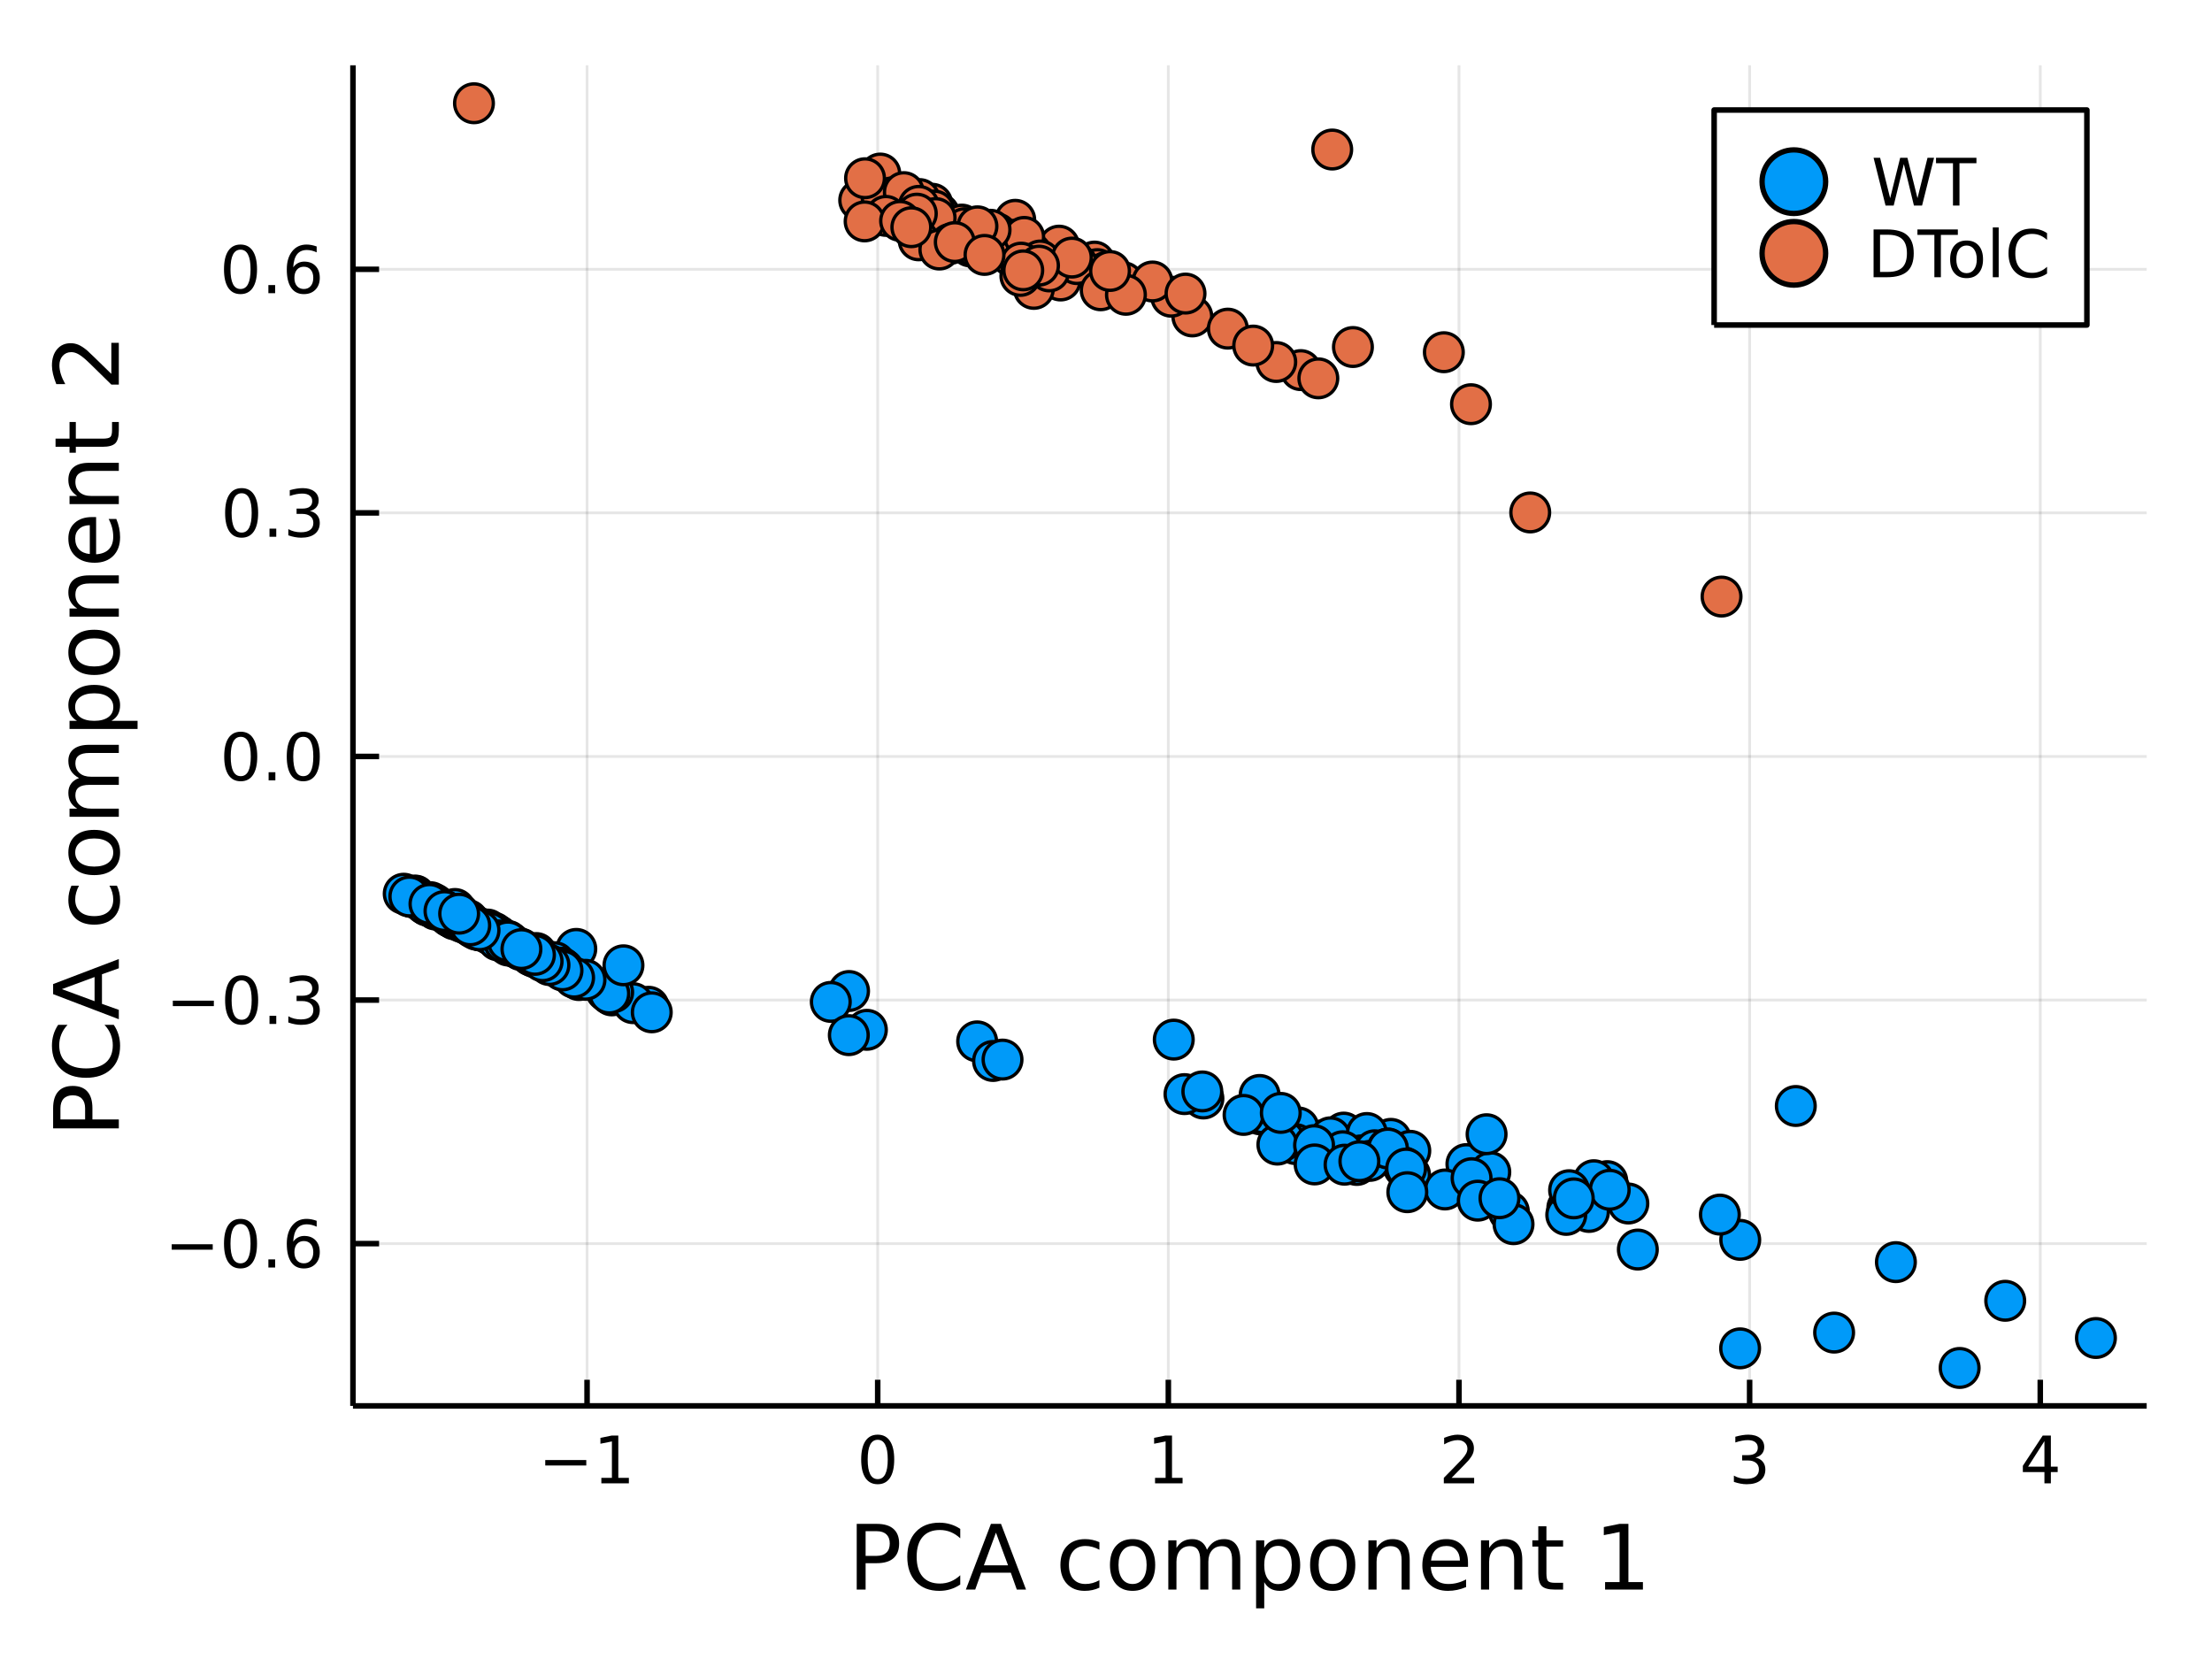 <?xml version="1.0" encoding="utf-8"?>
<svg xmlns="http://www.w3.org/2000/svg" xmlns:xlink="http://www.w3.org/1999/xlink" width="400" height="300" viewBox="0 0 1600 1200">
<rect x="0" y="0" width="1600" height="1200" fill="#333333" stroke="none"/>
<defs>
  <clipPath id="clip270">
    <rect x="0" y="0" width="1600" height="1200"/>
  </clipPath>
</defs>
<path clip-path="url(#clip270)" d="
M0 1200 L1600 1200 L1600 0 L0 0  Z
  " fill="#ffffff" fill-rule="evenodd" fill-opacity="1"/>
<defs>
  <clipPath id="clip271">
    <rect x="320" y="0" width="1121" height="1121"/>
  </clipPath>
</defs>
<path clip-path="url(#clip270)" d="
M255.306 1016.92 L1552.76 1016.92 L1552.76 47.244 L255.306 47.244  Z
  " fill="#ffffff" fill-rule="evenodd" fill-opacity="1"/>
<defs>
  <clipPath id="clip272">
    <rect x="255" y="47" width="1298" height="971"/>
  </clipPath>
</defs>
<polyline clip-path="url(#clip272)" style="stroke:#000000; stroke-linecap:butt; stroke-linejoin:round; stroke-width:2; stroke-opacity:0.1; fill:none" points="
  424.637,1016.92 424.637,47.244 
  "/>
<polyline clip-path="url(#clip272)" style="stroke:#000000; stroke-linecap:butt; stroke-linejoin:round; stroke-width:2; stroke-opacity:0.1; fill:none" points="
  634.865,1016.92 634.865,47.244 
  "/>
<polyline clip-path="url(#clip272)" style="stroke:#000000; stroke-linecap:butt; stroke-linejoin:round; stroke-width:2; stroke-opacity:0.1; fill:none" points="
  845.093,1016.92 845.093,47.244 
  "/>
<polyline clip-path="url(#clip272)" style="stroke:#000000; stroke-linecap:butt; stroke-linejoin:round; stroke-width:2; stroke-opacity:0.1; fill:none" points="
  1055.32,1016.92 1055.32,47.244 
  "/>
<polyline clip-path="url(#clip272)" style="stroke:#000000; stroke-linecap:butt; stroke-linejoin:round; stroke-width:2; stroke-opacity:0.1; fill:none" points="
  1265.55,1016.92 1265.55,47.244 
  "/>
<polyline clip-path="url(#clip272)" style="stroke:#000000; stroke-linecap:butt; stroke-linejoin:round; stroke-width:2; stroke-opacity:0.1; fill:none" points="
  1475.78,1016.92 1475.78,47.244 
  "/>
<polyline clip-path="url(#clip270)" style="stroke:#000000; stroke-linecap:butt; stroke-linejoin:round; stroke-width:4; stroke-opacity:1; fill:none" points="
  255.306,1016.92 1552.76,1016.92 
  "/>
<polyline clip-path="url(#clip270)" style="stroke:#000000; stroke-linecap:butt; stroke-linejoin:round; stroke-width:4; stroke-opacity:1; fill:none" points="
  424.637,1016.92 424.637,998.022 
  "/>
<polyline clip-path="url(#clip270)" style="stroke:#000000; stroke-linecap:butt; stroke-linejoin:round; stroke-width:4; stroke-opacity:1; fill:none" points="
  634.865,1016.92 634.865,998.022 
  "/>
<polyline clip-path="url(#clip270)" style="stroke:#000000; stroke-linecap:butt; stroke-linejoin:round; stroke-width:4; stroke-opacity:1; fill:none" points="
  845.093,1016.92 845.093,998.022 
  "/>
<polyline clip-path="url(#clip270)" style="stroke:#000000; stroke-linecap:butt; stroke-linejoin:round; stroke-width:4; stroke-opacity:1; fill:none" points="
  1055.32,1016.92 1055.32,998.022 
  "/>
<polyline clip-path="url(#clip270)" style="stroke:#000000; stroke-linecap:butt; stroke-linejoin:round; stroke-width:4; stroke-opacity:1; fill:none" points="
  1265.55,1016.92 1265.55,998.022 
  "/>
<polyline clip-path="url(#clip270)" style="stroke:#000000; stroke-linecap:butt; stroke-linejoin:round; stroke-width:4; stroke-opacity:1; fill:none" points="
  1475.78,1016.92 1475.78,998.022 
  "/>
<path clip-path="url(#clip270)" d="M394.394 1056.09 L424.07 1056.09 L424.07 1060.03 L394.394 1060.03 L394.394 1056.09 Z" fill="#000000" fill-rule="evenodd" fill-opacity="1" /><path clip-path="url(#clip270)" d="M434.973 1068.98 L442.612 1068.98 L442.612 1042.62 L434.301 1044.29 L434.301 1040.03 L442.565 1038.36 L447.241 1038.36 L447.241 1068.98 L454.88 1068.98 L454.88 1072.92 L434.973 1072.92 L434.973 1068.98 Z" fill="#000000" fill-rule="evenodd" fill-opacity="1" /><path clip-path="url(#clip270)" d="M634.865 1041.44 Q631.254 1041.44 629.425 1045 Q627.62 1048.54 627.62 1055.67 Q627.62 1062.78 629.425 1066.35 Q631.254 1069.89 634.865 1069.89 Q638.499 1069.89 640.305 1066.35 Q642.134 1062.78 642.134 1055.67 Q642.134 1048.54 640.305 1045 Q638.499 1041.44 634.865 1041.44 M634.865 1037.73 Q640.675 1037.73 643.731 1042.34 Q646.81 1046.92 646.81 1055.67 Q646.81 1064.4 643.731 1069.01 Q640.675 1073.59 634.865 1073.59 Q629.055 1073.59 625.976 1069.01 Q622.921 1064.4 622.921 1055.67 Q622.921 1046.92 625.976 1042.34 Q629.055 1037.73 634.865 1037.73 Z" fill="#000000" fill-rule="evenodd" fill-opacity="1" /><path clip-path="url(#clip270)" d="M835.475 1068.98 L843.114 1068.98 L843.114 1042.62 L834.804 1044.29 L834.804 1040.03 L843.068 1038.36 L847.744 1038.36 L847.744 1068.98 L855.382 1068.98 L855.382 1072.92 L835.475 1072.92 L835.475 1068.98 Z" fill="#000000" fill-rule="evenodd" fill-opacity="1" /><path clip-path="url(#clip270)" d="M1049.97 1068.98 L1066.29 1068.98 L1066.29 1072.92 L1044.35 1072.92 L1044.35 1068.98 Q1047.01 1066.23 1051.59 1061.6 Q1056.2 1056.95 1057.38 1055.61 Q1059.63 1053.08 1060.51 1051.35 Q1061.41 1049.59 1061.41 1047.9 Q1061.41 1045.14 1059.46 1043.41 Q1057.54 1041.67 1054.44 1041.67 Q1052.24 1041.67 1049.79 1042.43 Q1047.36 1043.2 1044.58 1044.75 L1044.58 1040.03 Q1047.4 1038.89 1049.86 1038.31 Q1052.31 1037.73 1054.35 1037.73 Q1059.72 1037.73 1062.91 1040.42 Q1066.11 1043.11 1066.11 1047.6 Q1066.11 1049.73 1065.3 1051.65 Q1064.51 1053.54 1062.4 1056.14 Q1061.83 1056.81 1058.72 1060.03 Q1055.62 1063.22 1049.97 1068.98 Z" fill="#000000" fill-rule="evenodd" fill-opacity="1" /><path clip-path="url(#clip270)" d="M1269.8 1054.29 Q1273.15 1055 1275.03 1057.27 Q1276.93 1059.54 1276.93 1062.87 Q1276.93 1067.99 1273.41 1070.79 Q1269.89 1073.59 1263.41 1073.59 Q1261.23 1073.59 1258.92 1073.15 Q1256.63 1072.73 1254.17 1071.88 L1254.17 1067.36 Q1256.12 1068.5 1258.43 1069.08 Q1260.75 1069.66 1263.27 1069.66 Q1267.67 1069.66 1269.96 1067.92 Q1272.27 1066.18 1272.27 1062.87 Q1272.27 1059.82 1270.12 1058.11 Q1267.99 1056.37 1264.17 1056.37 L1260.14 1056.37 L1260.14 1052.53 L1264.36 1052.53 Q1267.81 1052.53 1269.63 1051.16 Q1271.46 1049.77 1271.46 1047.18 Q1271.46 1044.52 1269.57 1043.11 Q1267.69 1041.67 1264.17 1041.67 Q1262.25 1041.67 1260.05 1042.09 Q1257.85 1042.5 1255.21 1043.38 L1255.21 1039.22 Q1257.88 1038.48 1260.19 1038.11 Q1262.53 1037.73 1264.59 1037.73 Q1269.91 1037.73 1273.01 1040.17 Q1276.12 1042.57 1276.12 1046.69 Q1276.12 1049.56 1274.47 1051.55 Q1272.83 1053.52 1269.8 1054.29 Z" fill="#000000" fill-rule="evenodd" fill-opacity="1" /><path clip-path="url(#clip270)" d="M1478.79 1042.43 L1466.98 1060.88 L1478.79 1060.88 L1478.79 1042.43 M1477.56 1038.36 L1483.44 1038.36 L1483.44 1060.88 L1488.37 1060.88 L1488.37 1064.77 L1483.44 1064.77 L1483.44 1072.92 L1478.79 1072.92 L1478.79 1064.77 L1463.18 1064.77 L1463.18 1060.26 L1477.56 1038.36 Z" fill="#000000" fill-rule="evenodd" fill-opacity="1" /><path clip-path="url(#clip270)" d="M626.12 1107.55 L626.12 1125.4 L634.205 1125.4 Q638.692 1125.4 641.143 1123.08 Q643.594 1120.76 643.594 1116.46 Q643.594 1112.19 641.143 1109.87 Q638.692 1107.55 634.205 1107.55 L626.12 1107.55 M619.691 1102.26 L634.205 1102.26 Q642.194 1102.26 646.268 1105.89 Q650.373 1109.49 650.373 1116.46 Q650.373 1123.49 646.268 1127.09 Q642.194 1130.69 634.205 1130.69 L626.12 1130.69 L626.12 1149.78 L619.691 1149.78 L619.691 1102.26 Z" fill="#000000" fill-rule="evenodd" fill-opacity="1" /><path clip-path="url(#clip270)" d="M694.583 1105.92 L694.583 1112.7 Q691.337 1109.68 687.645 1108.18 Q683.984 1106.69 679.847 1106.69 Q671.699 1106.69 667.37 1111.69 Q663.041 1116.65 663.041 1126.07 Q663.041 1135.46 667.37 1140.46 Q671.699 1145.42 679.847 1145.42 Q683.984 1145.42 687.645 1143.93 Q691.337 1142.43 694.583 1139.41 L694.583 1146.12 Q691.209 1148.42 687.422 1149.56 Q683.666 1150.71 679.465 1150.71 Q668.675 1150.71 662.468 1144.12 Q656.262 1137.5 656.262 1126.07 Q656.262 1114.61 662.468 1108.02 Q668.675 1101.4 679.465 1101.4 Q683.73 1101.4 687.486 1102.55 Q691.273 1103.66 694.583 1105.92 Z" fill="#000000" fill-rule="evenodd" fill-opacity="1" /><path clip-path="url(#clip270)" d="M720.396 1108.6 L711.675 1132.25 L729.149 1132.25 L720.396 1108.6 M716.768 1102.26 L724.057 1102.26 L742.167 1149.78 L735.483 1149.78 L731.154 1137.59 L709.734 1137.59 L705.405 1149.78 L698.626 1149.78 L716.768 1102.26 Z" fill="#000000" fill-rule="evenodd" fill-opacity="1" /><path clip-path="url(#clip270)" d="M795.225 1115.5 L795.225 1120.98 Q792.743 1119.61 790.228 1118.94 Q787.745 1118.24 785.199 1118.24 Q779.502 1118.24 776.351 1121.87 Q773.2 1125.47 773.2 1131.99 Q773.2 1138.52 776.351 1142.14 Q779.502 1145.74 785.199 1145.74 Q787.745 1145.74 790.228 1145.07 Q792.743 1144.37 795.225 1143 L795.225 1148.42 Q792.774 1149.56 790.133 1150.13 Q787.523 1150.71 784.563 1150.71 Q776.51 1150.71 771.768 1145.65 Q767.025 1140.59 767.025 1131.99 Q767.025 1123.27 771.799 1118.27 Q776.605 1113.28 784.945 1113.28 Q787.65 1113.28 790.228 1113.85 Q792.806 1114.39 795.225 1115.5 Z" fill="#000000" fill-rule="evenodd" fill-opacity="1" /><path clip-path="url(#clip270)" d="M819.224 1118.24 Q814.513 1118.24 811.776 1121.93 Q809.039 1125.59 809.039 1131.99 Q809.039 1138.39 811.744 1142.08 Q814.481 1145.74 819.224 1145.74 Q823.903 1145.74 826.64 1142.05 Q829.377 1138.36 829.377 1131.99 Q829.377 1125.66 826.64 1121.97 Q823.903 1118.24 819.224 1118.24 M819.224 1113.28 Q826.863 1113.28 831.223 1118.24 Q835.584 1123.21 835.584 1131.99 Q835.584 1140.74 831.223 1145.74 Q826.863 1150.71 819.224 1150.71 Q811.553 1150.71 807.193 1145.74 Q802.864 1140.74 802.864 1131.99 Q802.864 1123.21 807.193 1118.24 Q811.553 1113.28 819.224 1113.28 Z" fill="#000000" fill-rule="evenodd" fill-opacity="1" /><path clip-path="url(#clip270)" d="M873.046 1120.98 Q875.242 1117.03 878.298 1115.15 Q881.353 1113.28 885.491 1113.28 Q891.061 1113.28 894.085 1117.19 Q897.108 1121.07 897.108 1128.27 L897.108 1149.78 L891.22 1149.78 L891.22 1128.46 Q891.22 1123.33 889.406 1120.85 Q887.592 1118.37 883.868 1118.37 Q879.316 1118.37 876.674 1121.39 Q874.033 1124.42 874.033 1129.64 L874.033 1149.78 L868.144 1149.78 L868.144 1128.46 Q868.144 1123.3 866.33 1120.85 Q864.516 1118.37 860.728 1118.37 Q856.24 1118.37 853.599 1121.42 Q850.957 1124.45 850.957 1129.64 L850.957 1149.78 L845.069 1149.78 L845.069 1114.14 L850.957 1114.14 L850.957 1119.67 Q852.962 1116.4 855.763 1114.84 Q858.564 1113.28 862.415 1113.28 Q866.298 1113.28 869.004 1115.25 Q871.741 1117.22 873.046 1120.98 Z" fill="#000000" fill-rule="evenodd" fill-opacity="1" /><path clip-path="url(#clip270)" d="M914.455 1144.44 L914.455 1163.34 L908.567 1163.34 L908.567 1114.14 L914.455 1114.14 L914.455 1119.55 Q916.301 1116.36 919.102 1114.84 Q921.935 1113.28 925.849 1113.28 Q932.342 1113.28 936.385 1118.43 Q940.459 1123.59 940.459 1131.99 Q940.459 1140.39 936.385 1145.55 Q932.342 1150.71 925.849 1150.71 Q921.935 1150.71 919.102 1149.18 Q916.301 1147.62 914.455 1144.44 M934.379 1131.99 Q934.379 1125.53 931.706 1121.87 Q929.064 1118.18 924.417 1118.18 Q919.77 1118.18 917.097 1121.87 Q914.455 1125.53 914.455 1131.99 Q914.455 1138.45 917.097 1142.14 Q919.77 1145.81 924.417 1145.81 Q929.064 1145.81 931.706 1142.14 Q934.379 1138.45 934.379 1131.99 Z" fill="#000000" fill-rule="evenodd" fill-opacity="1" /><path clip-path="url(#clip270)" d="M963.98 1118.24 Q959.269 1118.24 956.532 1121.93 Q953.795 1125.59 953.795 1131.99 Q953.795 1138.39 956.5 1142.08 Q959.238 1145.74 963.98 1145.74 Q968.659 1145.74 971.396 1142.05 Q974.133 1138.36 974.133 1131.99 Q974.133 1125.66 971.396 1121.97 Q968.659 1118.24 963.98 1118.24 M963.98 1113.28 Q971.619 1113.28 975.979 1118.24 Q980.34 1123.21 980.34 1131.99 Q980.34 1140.74 975.979 1145.74 Q971.619 1150.71 963.98 1150.71 Q956.309 1150.71 951.949 1145.74 Q947.62 1140.74 947.62 1131.99 Q947.62 1123.21 951.949 1118.24 Q956.309 1113.28 963.98 1113.28 Z" fill="#000000" fill-rule="evenodd" fill-opacity="1" /><path clip-path="url(#clip270)" d="M1019.68 1128.27 L1019.68 1149.78 L1013.82 1149.78 L1013.82 1128.46 Q1013.82 1123.4 1011.85 1120.88 Q1009.88 1118.37 1005.93 1118.37 Q1001.19 1118.37 998.45 1121.39 Q995.713 1124.42 995.713 1129.64 L995.713 1149.78 L989.825 1149.78 L989.825 1114.14 L995.713 1114.14 L995.713 1119.67 Q997.814 1116.46 1000.65 1114.87 Q1003.51 1113.28 1007.24 1113.28 Q1013.38 1113.28 1016.53 1117.1 Q1019.68 1120.88 1019.68 1128.27 Z" fill="#000000" fill-rule="evenodd" fill-opacity="1" /><path clip-path="url(#clip270)" d="M1061.85 1130.5 L1061.85 1133.36 L1034.93 1133.36 Q1035.31 1139.41 1038.55 1142.59 Q1041.83 1145.74 1047.66 1145.74 Q1051.03 1145.74 1054.18 1144.91 Q1057.36 1144.09 1060.48 1142.43 L1060.48 1147.97 Q1057.33 1149.31 1054.02 1150.01 Q1050.71 1150.71 1047.31 1150.71 Q1038.78 1150.71 1033.78 1145.74 Q1028.81 1140.78 1028.81 1132.31 Q1028.81 1123.56 1033.53 1118.43 Q1038.27 1113.28 1046.29 1113.28 Q1053.48 1113.28 1057.65 1117.92 Q1061.85 1122.54 1061.85 1130.5 M1056 1128.78 Q1055.93 1123.97 1053.29 1121.11 Q1050.68 1118.24 1046.35 1118.24 Q1041.45 1118.24 1038.49 1121.01 Q1035.56 1123.78 1035.12 1128.81 L1056 1128.78 Z" fill="#000000" fill-rule="evenodd" fill-opacity="1" /><path clip-path="url(#clip270)" d="M1101.1 1128.27 L1101.1 1149.78 L1095.24 1149.78 L1095.24 1128.46 Q1095.24 1123.4 1093.27 1120.88 Q1091.29 1118.37 1087.35 1118.37 Q1082.6 1118.37 1079.87 1121.39 Q1077.13 1124.42 1077.13 1129.64 L1077.13 1149.78 L1071.24 1149.78 L1071.24 1114.14 L1077.13 1114.14 L1077.13 1119.67 Q1079.23 1116.46 1082.06 1114.87 Q1084.93 1113.28 1088.65 1113.28 Q1094.8 1113.28 1097.95 1117.1 Q1101.1 1120.88 1101.1 1128.27 Z" fill="#000000" fill-rule="evenodd" fill-opacity="1" /><path clip-path="url(#clip270)" d="M1118.57 1104.01 L1118.57 1114.14 L1130.63 1114.14 L1130.63 1118.69 L1118.57 1118.69 L1118.57 1138.04 Q1118.57 1142.4 1119.75 1143.64 Q1120.96 1144.88 1124.62 1144.88 L1130.63 1144.88 L1130.63 1149.78 L1124.62 1149.78 Q1117.84 1149.78 1115.26 1147.27 Q1112.68 1144.72 1112.68 1138.04 L1112.68 1118.69 L1108.39 1118.69 L1108.39 1114.14 L1112.68 1114.14 L1112.68 1104.01 L1118.57 1104.01 Z" fill="#000000" fill-rule="evenodd" fill-opacity="1" /><path clip-path="url(#clip270)" d="M1161 1144.37 L1171.5 1144.37 L1171.5 1108.12 L1160.08 1110.41 L1160.08 1104.56 L1171.44 1102.26 L1177.87 1102.26 L1177.87 1144.37 L1188.37 1144.37 L1188.37 1149.78 L1161 1149.78 L1161 1144.37 Z" fill="#000000" fill-rule="evenodd" fill-opacity="1" /><polyline clip-path="url(#clip272)" style="stroke:#000000; stroke-linecap:butt; stroke-linejoin:round; stroke-width:2; stroke-opacity:0.1; fill:none" points="
  255.306,899.551 1552.76,899.551 
  "/>
<polyline clip-path="url(#clip272)" style="stroke:#000000; stroke-linecap:butt; stroke-linejoin:round; stroke-width:2; stroke-opacity:0.1; fill:none" points="
  255.306,723.362 1552.76,723.362 
  "/>
<polyline clip-path="url(#clip272)" style="stroke:#000000; stroke-linecap:butt; stroke-linejoin:round; stroke-width:2; stroke-opacity:0.1; fill:none" points="
  255.306,547.172 1552.76,547.172 
  "/>
<polyline clip-path="url(#clip272)" style="stroke:#000000; stroke-linecap:butt; stroke-linejoin:round; stroke-width:2; stroke-opacity:0.1; fill:none" points="
  255.306,370.983 1552.76,370.983 
  "/>
<polyline clip-path="url(#clip272)" style="stroke:#000000; stroke-linecap:butt; stroke-linejoin:round; stroke-width:2; stroke-opacity:0.1; fill:none" points="
  255.306,194.793 1552.76,194.793 
  "/>
<polyline clip-path="url(#clip270)" style="stroke:#000000; stroke-linecap:butt; stroke-linejoin:round; stroke-width:4; stroke-opacity:1; fill:none" points="
  255.306,1016.92 255.306,47.244 
  "/>
<polyline clip-path="url(#clip270)" style="stroke:#000000; stroke-linecap:butt; stroke-linejoin:round; stroke-width:4; stroke-opacity:1; fill:none" points="
  255.306,899.551 274.204,899.551 
  "/>
<polyline clip-path="url(#clip270)" style="stroke:#000000; stroke-linecap:butt; stroke-linejoin:round; stroke-width:4; stroke-opacity:1; fill:none" points="
  255.306,723.362 274.204,723.362 
  "/>
<polyline clip-path="url(#clip270)" style="stroke:#000000; stroke-linecap:butt; stroke-linejoin:round; stroke-width:4; stroke-opacity:1; fill:none" points="
  255.306,547.172 274.204,547.172 
  "/>
<polyline clip-path="url(#clip270)" style="stroke:#000000; stroke-linecap:butt; stroke-linejoin:round; stroke-width:4; stroke-opacity:1; fill:none" points="
  255.306,370.983 274.204,370.983 
  "/>
<polyline clip-path="url(#clip270)" style="stroke:#000000; stroke-linecap:butt; stroke-linejoin:round; stroke-width:4; stroke-opacity:1; fill:none" points="
  255.306,194.793 274.204,194.793 
  "/>
<path clip-path="url(#clip270)" d="M124.2 900.003 L153.876 900.003 L153.876 903.938 L124.2 903.938 L124.2 900.003 Z" fill="#000000" fill-rule="evenodd" fill-opacity="1" /><path clip-path="url(#clip270)" d="M173.968 885.35 Q170.357 885.35 168.529 888.915 Q166.723 892.457 166.723 899.586 Q166.723 906.693 168.529 910.257 Q170.357 913.799 173.968 913.799 Q177.603 913.799 179.408 910.257 Q181.237 906.693 181.237 899.586 Q181.237 892.457 179.408 888.915 Q177.603 885.35 173.968 885.35 M173.968 881.646 Q179.779 881.646 182.834 886.253 Q185.913 890.836 185.913 899.586 Q185.913 908.313 182.834 912.919 Q179.779 917.503 173.968 917.503 Q168.158 917.503 165.08 912.919 Q162.024 908.313 162.024 899.586 Q162.024 890.836 165.08 886.253 Q168.158 881.646 173.968 881.646 Z" fill="#000000" fill-rule="evenodd" fill-opacity="1" /><path clip-path="url(#clip270)" d="M194.13 910.952 L199.015 910.952 L199.015 916.831 L194.13 916.831 L194.13 910.952 Z" fill="#000000" fill-rule="evenodd" fill-opacity="1" /><path clip-path="url(#clip270)" d="M219.778 897.688 Q216.63 897.688 214.778 899.841 Q212.95 901.994 212.95 905.744 Q212.95 909.47 214.778 911.646 Q216.63 913.799 219.778 913.799 Q222.926 913.799 224.755 911.646 Q226.607 909.47 226.607 905.744 Q226.607 901.994 224.755 899.841 Q222.926 897.688 219.778 897.688 M229.061 883.035 L229.061 887.295 Q227.301 886.461 225.496 886.021 Q223.714 885.582 221.954 885.582 Q217.325 885.582 214.871 888.707 Q212.44 891.832 212.093 898.151 Q213.459 896.137 215.519 895.072 Q217.579 893.984 220.056 893.984 Q225.264 893.984 228.274 897.156 Q231.306 900.304 231.306 905.744 Q231.306 911.068 228.158 914.285 Q225.01 917.503 219.778 917.503 Q213.783 917.503 210.612 912.919 Q207.44 908.313 207.44 899.586 Q207.44 891.392 211.329 886.531 Q215.218 881.646 221.769 881.646 Q223.528 881.646 225.311 881.994 Q227.116 882.341 229.061 883.035 Z" fill="#000000" fill-rule="evenodd" fill-opacity="1" /><path clip-path="url(#clip270)" d="M125.01 723.813 L154.686 723.813 L154.686 727.748 L125.01 727.748 L125.01 723.813 Z" fill="#000000" fill-rule="evenodd" fill-opacity="1" /><path clip-path="url(#clip270)" d="M174.779 709.161 Q171.167 709.161 169.339 712.725 Q167.533 716.267 167.533 723.397 Q167.533 730.503 169.339 734.068 Q171.167 737.61 174.779 737.61 Q178.413 737.61 180.218 734.068 Q182.047 730.503 182.047 723.397 Q182.047 716.267 180.218 712.725 Q178.413 709.161 174.779 709.161 M174.779 705.457 Q180.589 705.457 183.644 710.063 Q186.723 714.647 186.723 723.397 Q186.723 732.123 183.644 736.73 Q180.589 741.313 174.779 741.313 Q168.968 741.313 165.89 736.73 Q162.834 732.123 162.834 723.397 Q162.834 714.647 165.89 710.063 Q168.968 705.457 174.779 705.457 Z" fill="#000000" fill-rule="evenodd" fill-opacity="1" /><path clip-path="url(#clip270)" d="M194.941 734.762 L199.825 734.762 L199.825 740.642 L194.941 740.642 L194.941 734.762 Z" fill="#000000" fill-rule="evenodd" fill-opacity="1" /><path clip-path="url(#clip270)" d="M224.176 722.008 Q227.533 722.725 229.408 724.994 Q231.306 727.262 231.306 730.596 Q231.306 735.711 227.788 738.512 Q224.269 741.313 217.788 741.313 Q215.612 741.313 213.297 740.873 Q211.005 740.457 208.552 739.6 L208.552 735.086 Q210.496 736.221 212.811 736.799 Q215.126 737.378 217.649 737.378 Q222.047 737.378 224.339 735.642 Q226.653 733.906 226.653 730.596 Q226.653 727.54 224.501 725.827 Q222.371 724.091 218.552 724.091 L214.524 724.091 L214.524 720.249 L218.737 720.249 Q222.186 720.249 224.014 718.883 Q225.843 717.494 225.843 714.901 Q225.843 712.239 223.945 710.827 Q222.07 709.392 218.552 709.392 Q216.63 709.392 214.431 709.809 Q212.232 710.225 209.593 711.105 L209.593 706.938 Q212.255 706.198 214.57 705.827 Q216.908 705.457 218.968 705.457 Q224.292 705.457 227.394 707.887 Q230.496 710.295 230.496 714.415 Q230.496 717.286 228.852 719.276 Q227.209 721.244 224.176 722.008 Z" fill="#000000" fill-rule="evenodd" fill-opacity="1" /><path clip-path="url(#clip270)" d="M174.13 532.971 Q170.519 532.971 168.691 536.536 Q166.885 540.078 166.885 547.207 Q166.885 554.314 168.691 557.878 Q170.519 561.42 174.13 561.42 Q177.765 561.42 179.57 557.878 Q181.399 554.314 181.399 547.207 Q181.399 540.078 179.57 536.536 Q177.765 532.971 174.13 532.971 M174.13 529.267 Q179.941 529.267 182.996 533.874 Q186.075 538.457 186.075 547.207 Q186.075 555.934 182.996 560.54 Q179.941 565.124 174.13 565.124 Q168.32 565.124 165.242 560.54 Q162.186 555.934 162.186 547.207 Q162.186 538.457 165.242 533.874 Q168.32 529.267 174.13 529.267 Z" fill="#000000" fill-rule="evenodd" fill-opacity="1" /><path clip-path="url(#clip270)" d="M194.292 558.573 L199.177 558.573 L199.177 564.452 L194.292 564.452 L194.292 558.573 Z" fill="#000000" fill-rule="evenodd" fill-opacity="1" /><path clip-path="url(#clip270)" d="M219.362 532.971 Q215.751 532.971 213.922 536.536 Q212.116 540.078 212.116 547.207 Q212.116 554.314 213.922 557.878 Q215.751 561.42 219.362 561.42 Q222.996 561.42 224.801 557.878 Q226.63 554.314 226.63 547.207 Q226.63 540.078 224.801 536.536 Q222.996 532.971 219.362 532.971 M219.362 529.267 Q225.172 529.267 228.227 533.874 Q231.306 538.457 231.306 547.207 Q231.306 555.934 228.227 560.54 Q225.172 565.124 219.362 565.124 Q213.552 565.124 210.473 560.54 Q207.417 555.934 207.417 547.207 Q207.417 538.457 210.473 533.874 Q213.552 529.267 219.362 529.267 Z" fill="#000000" fill-rule="evenodd" fill-opacity="1" /><path clip-path="url(#clip270)" d="M174.779 356.782 Q171.167 356.782 169.339 360.346 Q167.533 363.888 167.533 371.018 Q167.533 378.124 169.339 381.689 Q171.167 385.23 174.779 385.23 Q178.413 385.23 180.218 381.689 Q182.047 378.124 182.047 371.018 Q182.047 363.888 180.218 360.346 Q178.413 356.782 174.779 356.782 M174.779 353.078 Q180.589 353.078 183.644 357.684 Q186.723 362.268 186.723 371.018 Q186.723 379.744 183.644 384.351 Q180.589 388.934 174.779 388.934 Q168.968 388.934 165.89 384.351 Q162.834 379.744 162.834 371.018 Q162.834 362.268 165.89 357.684 Q168.968 353.078 174.779 353.078 Z" fill="#000000" fill-rule="evenodd" fill-opacity="1" /><path clip-path="url(#clip270)" d="M194.941 382.383 L199.825 382.383 L199.825 388.263 L194.941 388.263 L194.941 382.383 Z" fill="#000000" fill-rule="evenodd" fill-opacity="1" /><path clip-path="url(#clip270)" d="M224.176 369.629 Q227.533 370.346 229.408 372.615 Q231.306 374.883 231.306 378.217 Q231.306 383.332 227.788 386.133 Q224.269 388.934 217.788 388.934 Q215.612 388.934 213.297 388.494 Q211.005 388.078 208.552 387.221 L208.552 382.707 Q210.496 383.842 212.811 384.42 Q215.126 384.999 217.649 384.999 Q222.047 384.999 224.339 383.263 Q226.653 381.527 226.653 378.217 Q226.653 375.161 224.501 373.448 Q222.371 371.712 218.552 371.712 L214.524 371.712 L214.524 367.869 L218.737 367.869 Q222.186 367.869 224.014 366.504 Q225.843 365.115 225.843 362.522 Q225.843 359.86 223.945 358.448 Q222.07 357.013 218.552 357.013 Q216.63 357.013 214.431 357.43 Q212.232 357.846 209.593 358.726 L209.593 354.559 Q212.255 353.819 214.57 353.448 Q216.908 353.078 218.968 353.078 Q224.292 353.078 227.394 355.508 Q230.496 357.916 230.496 362.036 Q230.496 364.907 228.852 366.897 Q227.209 368.865 224.176 369.629 Z" fill="#000000" fill-rule="evenodd" fill-opacity="1" /><path clip-path="url(#clip270)" d="M173.968 180.592 Q170.357 180.592 168.529 184.157 Q166.723 187.698 166.723 194.828 Q166.723 201.935 168.529 205.499 Q170.357 209.041 173.968 209.041 Q177.603 209.041 179.408 205.499 Q181.237 201.935 181.237 194.828 Q181.237 187.698 179.408 184.157 Q177.603 180.592 173.968 180.592 M173.968 176.888 Q179.779 176.888 182.834 181.495 Q185.913 186.078 185.913 194.828 Q185.913 203.555 182.834 208.161 Q179.779 212.745 173.968 212.745 Q168.158 212.745 165.08 208.161 Q162.024 203.555 162.024 194.828 Q162.024 186.078 165.08 181.495 Q168.158 176.888 173.968 176.888 Z" fill="#000000" fill-rule="evenodd" fill-opacity="1" /><path clip-path="url(#clip270)" d="M194.13 206.194 L199.015 206.194 L199.015 212.073 L194.13 212.073 L194.13 206.194 Z" fill="#000000" fill-rule="evenodd" fill-opacity="1" /><path clip-path="url(#clip270)" d="M219.778 192.93 Q216.63 192.93 214.778 195.083 Q212.95 197.235 212.95 200.985 Q212.95 204.712 214.778 206.888 Q216.63 209.041 219.778 209.041 Q222.926 209.041 224.755 206.888 Q226.607 204.712 226.607 200.985 Q226.607 197.235 224.755 195.083 Q222.926 192.93 219.778 192.93 M229.061 178.277 L229.061 182.536 Q227.301 181.703 225.496 181.263 Q223.714 180.824 221.954 180.824 Q217.325 180.824 214.871 183.949 Q212.44 187.073 212.093 193.393 Q213.459 191.379 215.519 190.314 Q217.579 189.226 220.056 189.226 Q225.264 189.226 228.274 192.398 Q231.306 195.546 231.306 200.985 Q231.306 206.31 228.158 209.527 Q225.01 212.745 219.778 212.745 Q213.783 212.745 210.612 208.161 Q207.44 203.555 207.44 194.828 Q207.44 186.634 211.329 181.773 Q215.218 176.888 221.769 176.888 Q223.528 176.888 225.311 177.236 Q227.116 177.583 229.061 178.277 Z" fill="#000000" fill-rule="evenodd" fill-opacity="1" /><path clip-path="url(#clip270)" d="M43.708 809.738 L61.563 809.738 L61.563 801.654 Q61.563 797.166 59.24 794.715 Q56.916 792.264 52.62 792.264 Q48.355 792.264 46.031 794.715 Q43.708 797.166 43.708 801.654 L43.708 809.738 M38.424 816.168 L38.424 801.654 Q38.424 793.665 42.053 789.591 Q45.649 785.485 52.62 785.485 Q59.654 785.485 63.25 789.591 Q66.847 793.665 66.847 801.654 L66.847 809.738 L85.944 809.738 L85.944 816.168 L38.424 816.168 Z" fill="#000000" fill-rule="evenodd" fill-opacity="1" /><path clip-path="url(#clip270)" d="M42.084 741.275 L48.864 741.275 Q45.84 744.522 44.344 748.214 Q42.848 751.874 42.848 756.012 Q42.848 764.16 47.845 768.488 Q52.811 772.817 62.232 772.817 Q71.621 772.817 76.618 768.488 Q81.584 764.16 81.584 756.012 Q81.584 751.874 80.088 748.214 Q78.592 744.522 75.568 741.275 L82.284 741.275 Q84.576 744.649 85.721 748.436 Q86.867 752.192 86.867 756.394 Q86.867 767.183 80.279 773.39 Q73.658 779.597 62.232 779.597 Q50.774 779.597 44.185 773.39 Q37.565 767.183 37.565 756.394 Q37.565 752.129 38.711 748.373 Q39.825 744.585 42.084 741.275 Z" fill="#000000" fill-rule="evenodd" fill-opacity="1" /><path clip-path="url(#clip270)" d="M44.758 715.462 L68.407 724.183 L68.407 706.709 L44.758 715.462 M38.424 719.091 L38.424 711.802 L85.944 693.691 L85.944 700.375 L73.754 704.704 L73.754 726.125 L85.944 730.453 L85.944 737.233 L38.424 719.091 Z" fill="#000000" fill-rule="evenodd" fill-opacity="1" /><path clip-path="url(#clip270)" d="M51.665 640.633 L57.139 640.633 Q55.771 643.116 55.102 645.63 Q54.402 648.113 54.402 650.659 Q54.402 656.356 58.031 659.508 Q61.627 662.659 68.152 662.659 Q74.677 662.659 78.305 659.508 Q81.902 656.356 81.902 650.659 Q81.902 648.113 81.234 645.63 Q80.533 643.116 79.165 640.633 L84.576 640.633 Q85.721 643.084 86.294 645.726 Q86.867 648.336 86.867 651.296 Q86.867 659.348 81.806 664.091 Q76.746 668.833 68.152 668.833 Q59.431 668.833 54.434 664.059 Q49.437 659.253 49.437 650.914 Q49.437 648.208 50.01 645.63 Q50.551 643.052 51.665 640.633 Z" fill="#000000" fill-rule="evenodd" fill-opacity="1" /><path clip-path="url(#clip270)" d="M54.402 616.634 Q54.402 621.345 58.094 624.082 Q61.755 626.82 68.152 626.82 Q74.549 626.82 78.242 624.114 Q81.902 621.377 81.902 616.634 Q81.902 611.956 78.21 609.218 Q74.518 606.481 68.152 606.481 Q61.818 606.481 58.126 609.218 Q54.402 611.956 54.402 616.634 M49.437 616.634 Q49.437 608.996 54.402 604.635 Q59.367 600.275 68.152 600.275 Q76.905 600.275 81.902 604.635 Q86.867 608.996 86.867 616.634 Q86.867 624.305 81.902 628.666 Q76.905 632.994 68.152 632.994 Q59.367 632.994 54.402 628.666 Q49.437 624.305 49.437 616.634 Z" fill="#000000" fill-rule="evenodd" fill-opacity="1" /><path clip-path="url(#clip270)" d="M57.139 562.812 Q53.193 560.616 51.315 557.561 Q49.437 554.505 49.437 550.367 Q49.437 544.797 53.352 541.774 Q57.235 538.75 64.428 538.75 L85.944 538.75 L85.944 544.638 L64.619 544.638 Q59.495 544.638 57.012 546.453 Q54.529 548.267 54.529 551.991 Q54.529 556.542 57.553 559.184 Q60.577 561.826 65.797 561.826 L85.944 561.826 L85.944 567.714 L64.619 567.714 Q59.463 567.714 57.012 569.528 Q54.529 571.342 54.529 575.13 Q54.529 579.618 57.585 582.26 Q60.609 584.901 65.797 584.901 L85.944 584.901 L85.944 590.79 L50.296 590.79 L50.296 584.901 L55.834 584.901 Q52.556 582.896 50.996 580.095 Q49.437 577.294 49.437 573.443 Q49.437 569.56 51.41 566.855 Q53.384 564.117 57.139 562.812 Z" fill="#000000" fill-rule="evenodd" fill-opacity="1" /><path clip-path="url(#clip270)" d="M80.597 521.403 L99.503 521.403 L99.503 527.292 L50.296 527.292 L50.296 521.403 L55.707 521.403 Q52.524 519.557 50.996 516.757 Q49.437 513.924 49.437 510.009 Q49.437 503.516 54.593 499.474 Q59.749 495.4 68.152 495.4 Q76.555 495.4 81.711 499.474 Q86.867 503.516 86.867 510.009 Q86.867 513.924 85.339 516.757 Q83.78 519.557 80.597 521.403 M68.152 501.479 Q61.691 501.479 58.031 504.152 Q54.338 506.794 54.338 511.441 Q54.338 516.088 58.031 518.762 Q61.691 521.403 68.152 521.403 Q74.613 521.403 78.305 518.762 Q81.966 516.088 81.966 511.441 Q81.966 506.794 78.305 504.152 Q74.613 501.479 68.152 501.479 Z" fill="#000000" fill-rule="evenodd" fill-opacity="1" /><path clip-path="url(#clip270)" d="M54.402 471.878 Q54.402 476.589 58.094 479.326 Q61.755 482.063 68.152 482.063 Q74.549 482.063 78.242 479.358 Q81.902 476.621 81.902 471.878 Q81.902 467.2 78.21 464.462 Q74.518 461.725 68.152 461.725 Q61.818 461.725 58.126 464.462 Q54.402 467.2 54.402 471.878 M49.437 471.878 Q49.437 464.239 54.402 459.879 Q59.367 455.518 68.152 455.518 Q76.905 455.518 81.902 459.879 Q86.867 464.239 86.867 471.878 Q86.867 479.549 81.902 483.909 Q76.905 488.238 68.152 488.238 Q59.367 488.238 54.402 483.909 Q49.437 479.549 49.437 471.878 Z" fill="#000000" fill-rule="evenodd" fill-opacity="1" /><path clip-path="url(#clip270)" d="M64.428 416.178 L85.944 416.178 L85.944 422.035 L64.619 422.035 Q59.558 422.035 57.044 424.008 Q54.529 425.982 54.529 429.928 Q54.529 434.671 57.553 437.408 Q60.577 440.145 65.797 440.145 L85.944 440.145 L85.944 446.034 L50.296 446.034 L50.296 440.145 L55.834 440.145 Q52.62 438.045 51.028 435.212 Q49.437 432.347 49.437 428.623 Q49.437 422.48 53.256 419.329 Q57.044 416.178 64.428 416.178 Z" fill="#000000" fill-rule="evenodd" fill-opacity="1" /><path clip-path="url(#clip270)" d="M66.656 374.006 L69.521 374.006 L69.521 400.932 Q75.568 400.551 78.751 397.304 Q81.902 394.026 81.902 388.201 Q81.902 384.827 81.074 381.676 Q80.247 378.493 78.592 375.374 L84.13 375.374 Q85.467 378.525 86.167 381.835 Q86.867 385.146 86.867 388.551 Q86.867 397.081 81.902 402.078 Q76.937 407.044 68.47 407.044 Q59.717 407.044 54.593 402.333 Q49.437 397.591 49.437 389.57 Q49.437 382.376 54.084 378.207 Q58.699 374.006 66.656 374.006 M64.937 379.862 Q60.131 379.926 57.267 382.567 Q54.402 385.177 54.402 389.506 Q54.402 394.408 57.171 397.368 Q59.94 400.296 64.969 400.742 L64.937 379.862 Z" fill="#000000" fill-rule="evenodd" fill-opacity="1" /><path clip-path="url(#clip270)" d="M64.428 334.761 L85.944 334.761 L85.944 340.617 L64.619 340.617 Q59.558 340.617 57.044 342.591 Q54.529 344.564 54.529 348.511 Q54.529 353.253 57.553 355.991 Q60.577 358.728 65.797 358.728 L85.944 358.728 L85.944 364.616 L50.296 364.616 L50.296 358.728 L55.834 358.728 Q52.62 356.627 51.028 353.794 Q49.437 350.93 49.437 347.206 Q49.437 341.063 53.256 337.912 Q57.044 334.761 64.428 334.761 Z" fill="#000000" fill-rule="evenodd" fill-opacity="1" /><path clip-path="url(#clip270)" d="M40.175 317.287 L50.296 317.287 L50.296 305.224 L54.848 305.224 L54.848 317.287 L74.199 317.287 Q78.56 317.287 79.801 316.109 Q81.043 314.9 81.043 311.24 L81.043 305.224 L85.944 305.224 L85.944 311.24 Q85.944 318.019 83.43 320.597 Q80.883 323.175 74.199 323.175 L54.848 323.175 L54.848 327.472 L50.296 327.472 L50.296 323.175 L40.175 323.175 L40.175 317.287 Z" fill="#000000" fill-rule="evenodd" fill-opacity="1" /><path clip-path="url(#clip270)" d="M80.533 270.436 L80.533 247.996 L85.944 247.996 L85.944 278.17 L80.533 278.17 Q76.746 274.51 70.38 268.208 Q63.983 261.874 62.136 260.25 Q58.667 257.163 56.28 255.954 Q53.861 254.712 51.538 254.712 Q47.75 254.712 45.363 257.386 Q42.976 260.028 42.976 264.293 Q42.976 267.316 44.026 270.69 Q45.076 274.032 47.209 277.852 L40.716 277.852 Q39.156 273.968 38.361 270.595 Q37.565 267.221 37.565 264.42 Q37.565 257.036 41.257 252.643 Q44.949 248.251 51.124 248.251 Q54.052 248.251 56.694 249.365 Q59.304 250.447 62.868 253.344 Q63.791 254.139 68.216 258.404 Q72.608 262.669 80.533 270.436 Z" fill="#000000" fill-rule="evenodd" fill-opacity="1" /><circle clip-path="url(#clip272)" cx="954.943" cy="825.074" r="14" fill="#009af9" fill-rule="evenodd" fill-opacity="1" stroke="#000000" stroke-opacity="1" stroke-width="2.4"/>
<circle clip-path="url(#clip272)" cx="417.382" cy="706.705" r="14" fill="#009af9" fill-rule="evenodd" fill-opacity="1" stroke="#000000" stroke-opacity="1" stroke-width="2.4"/>
<circle clip-path="url(#clip272)" cx="384.128" cy="691.103" r="14" fill="#009af9" fill-rule="evenodd" fill-opacity="1" stroke="#000000" stroke-opacity="1" stroke-width="2.4"/>
<circle clip-path="url(#clip272)" cx="870.454" cy="794.568" r="14" fill="#009af9" fill-rule="evenodd" fill-opacity="1" stroke="#000000" stroke-opacity="1" stroke-width="2.4"/>
<circle clip-path="url(#clip272)" cx="387.813" cy="689.36" r="14" fill="#009af9" fill-rule="evenodd" fill-opacity="1" stroke="#000000" stroke-opacity="1" stroke-width="2.4"/>
<circle clip-path="url(#clip272)" cx="414.868" cy="705.769" r="14" fill="#009af9" fill-rule="evenodd" fill-opacity="1" stroke="#000000" stroke-opacity="1" stroke-width="2.4"/>
<circle clip-path="url(#clip272)" cx="963.77" cy="826.648" r="14" fill="#009af9" fill-rule="evenodd" fill-opacity="1" stroke="#000000" stroke-opacity="1" stroke-width="2.4"/>
<circle clip-path="url(#clip272)" cx="614.148" cy="716.827" r="14" fill="#009af9" fill-rule="evenodd" fill-opacity="1" stroke="#000000" stroke-opacity="1" stroke-width="2.4"/>
<circle clip-path="url(#clip272)" cx="911.657" cy="806.046" r="14" fill="#009af9" fill-rule="evenodd" fill-opacity="1" stroke="#000000" stroke-opacity="1" stroke-width="2.4"/>
<circle clip-path="url(#clip272)" cx="1060.7" cy="842.011" r="14" fill="#009af9" fill-rule="evenodd" fill-opacity="1" stroke="#000000" stroke-opacity="1" stroke-width="2.4"/>
<circle clip-path="url(#clip272)" cx="330.173" cy="663.988" r="14" fill="#009af9" fill-rule="evenodd" fill-opacity="1" stroke="#000000" stroke-opacity="1" stroke-width="2.4"/>
<circle clip-path="url(#clip272)" cx="410.716" cy="703.37" r="14" fill="#009af9" fill-rule="evenodd" fill-opacity="1" stroke="#000000" stroke-opacity="1" stroke-width="2.4"/>
<circle clip-path="url(#clip272)" cx="442.57" cy="719.986" r="14" fill="#009af9" fill-rule="evenodd" fill-opacity="1" stroke="#000000" stroke-opacity="1" stroke-width="2.4"/>
<circle clip-path="url(#clip272)" cx="1133.69" cy="873.741" r="14" fill="#009af9" fill-rule="evenodd" fill-opacity="1" stroke="#000000" stroke-opacity="1" stroke-width="2.4"/>
<circle clip-path="url(#clip272)" cx="405.948" cy="699.963" r="14" fill="#009af9" fill-rule="evenodd" fill-opacity="1" stroke="#000000" stroke-opacity="1" stroke-width="2.4"/>
<circle clip-path="url(#clip272)" cx="929.933" cy="813.333" r="14" fill="#009af9" fill-rule="evenodd" fill-opacity="1" stroke="#000000" stroke-opacity="1" stroke-width="2.4"/>
<circle clip-path="url(#clip272)" cx="422.605" cy="708.459" r="14" fill="#009af9" fill-rule="evenodd" fill-opacity="1" stroke="#000000" stroke-opacity="1" stroke-width="2.4"/>
<circle clip-path="url(#clip272)" cx="408.243" cy="701.364" r="14" fill="#009af9" fill-rule="evenodd" fill-opacity="1" stroke="#000000" stroke-opacity="1" stroke-width="2.4"/>
<circle clip-path="url(#clip272)" cx="385.033" cy="689.713" r="14" fill="#009af9" fill-rule="evenodd" fill-opacity="1" stroke="#000000" stroke-opacity="1" stroke-width="2.4"/>
<circle clip-path="url(#clip272)" cx="469.175" cy="728.225" r="14" fill="#009af9" fill-rule="evenodd" fill-opacity="1" stroke="#000000" stroke-opacity="1" stroke-width="2.4"/>
<circle clip-path="url(#clip272)" cx="368.043" cy="682.853" r="14" fill="#009af9" fill-rule="evenodd" fill-opacity="1" stroke="#000000" stroke-opacity="1" stroke-width="2.4"/>
<circle clip-path="url(#clip272)" cx="406.144" cy="700.663" r="14" fill="#009af9" fill-rule="evenodd" fill-opacity="1" stroke="#000000" stroke-opacity="1" stroke-width="2.4"/>
<circle clip-path="url(#clip272)" cx="457.91" cy="725.608" r="14" fill="#009af9" fill-rule="evenodd" fill-opacity="1" stroke="#000000" stroke-opacity="1" stroke-width="2.4"/>
<circle clip-path="url(#clip272)" cx="443.532" cy="717.698" r="14" fill="#009af9" fill-rule="evenodd" fill-opacity="1" stroke="#000000" stroke-opacity="1" stroke-width="2.4"/>
<circle clip-path="url(#clip272)" cx="941.392" cy="826.635" r="14" fill="#009af9" fill-rule="evenodd" fill-opacity="1" stroke="#000000" stroke-opacity="1" stroke-width="2.4"/>
<circle clip-path="url(#clip272)" cx="333.946" cy="665.353" r="14" fill="#009af9" fill-rule="evenodd" fill-opacity="1" stroke="#000000" stroke-opacity="1" stroke-width="2.4"/>
<circle clip-path="url(#clip272)" cx="1298.96" cy="799.989" r="14" fill="#009af9" fill-rule="evenodd" fill-opacity="1" stroke="#000000" stroke-opacity="1" stroke-width="2.4"/>
<circle clip-path="url(#clip272)" cx="914.141" cy="805.401" r="14" fill="#009af9" fill-rule="evenodd" fill-opacity="1" stroke="#000000" stroke-opacity="1" stroke-width="2.4"/>
<circle clip-path="url(#clip272)" cx="339.213" cy="667.689" r="14" fill="#009af9" fill-rule="evenodd" fill-opacity="1" stroke="#000000" stroke-opacity="1" stroke-width="2.4"/>
<circle clip-path="url(#clip272)" cx="471.439" cy="732.228" r="14" fill="#009af9" fill-rule="evenodd" fill-opacity="1" stroke="#000000" stroke-opacity="1" stroke-width="2.4"/>
<circle clip-path="url(#clip272)" cx="1162.6" cy="854.345" r="14" fill="#009af9" fill-rule="evenodd" fill-opacity="1" stroke="#000000" stroke-opacity="1" stroke-width="2.4"/>
<circle clip-path="url(#clip272)" cx="939.198" cy="815.529" r="14" fill="#009af9" fill-rule="evenodd" fill-opacity="1" stroke="#000000" stroke-opacity="1" stroke-width="2.4"/>
<circle clip-path="url(#clip272)" cx="438.483" cy="716.752" r="14" fill="#009af9" fill-rule="evenodd" fill-opacity="1" stroke="#000000" stroke-opacity="1" stroke-width="2.4"/>
<circle clip-path="url(#clip272)" cx="405.999" cy="700.595" r="14" fill="#009af9" fill-rule="evenodd" fill-opacity="1" stroke="#000000" stroke-opacity="1" stroke-width="2.4"/>
<circle clip-path="url(#clip272)" cx="1371.36" cy="912.931" r="14" fill="#009af9" fill-rule="evenodd" fill-opacity="1" stroke="#000000" stroke-opacity="1" stroke-width="2.4"/>
<circle clip-path="url(#clip272)" cx="387.727" cy="691.458" r="14" fill="#009af9" fill-rule="evenodd" fill-opacity="1" stroke="#000000" stroke-opacity="1" stroke-width="2.4"/>
<circle clip-path="url(#clip272)" cx="416.851" cy="686.366" r="14" fill="#009af9" fill-rule="evenodd" fill-opacity="1" stroke="#000000" stroke-opacity="1" stroke-width="2.4"/>
<circle clip-path="url(#clip272)" cx="911.128" cy="792.014" r="14" fill="#009af9" fill-rule="evenodd" fill-opacity="1" stroke="#000000" stroke-opacity="1" stroke-width="2.4"/>
<circle clip-path="url(#clip272)" cx="1006.05" cy="823.771" r="14" fill="#009af9" fill-rule="evenodd" fill-opacity="1" stroke="#000000" stroke-opacity="1" stroke-width="2.4"/>
<circle clip-path="url(#clip272)" cx="389.691" cy="693.19" r="14" fill="#009af9" fill-rule="evenodd" fill-opacity="1" stroke="#000000" stroke-opacity="1" stroke-width="2.4"/>
<circle clip-path="url(#clip272)" cx="393.313" cy="694.996" r="14" fill="#009af9" fill-rule="evenodd" fill-opacity="1" stroke="#000000" stroke-opacity="1" stroke-width="2.4"/>
<circle clip-path="url(#clip272)" cx="372.442" cy="684.671" r="14" fill="#009af9" fill-rule="evenodd" fill-opacity="1" stroke="#000000" stroke-opacity="1" stroke-width="2.4"/>
<circle clip-path="url(#clip272)" cx="418.769" cy="708.873" r="14" fill="#009af9" fill-rule="evenodd" fill-opacity="1" stroke="#000000" stroke-opacity="1" stroke-width="2.4"/>
<circle clip-path="url(#clip272)" cx="386.636" cy="692.275" r="14" fill="#009af9" fill-rule="evenodd" fill-opacity="1" stroke="#000000" stroke-opacity="1" stroke-width="2.4"/>
<circle clip-path="url(#clip272)" cx="1450.43" cy="940.887" r="14" fill="#009af9" fill-rule="evenodd" fill-opacity="1" stroke="#000000" stroke-opacity="1" stroke-width="2.4"/>
<circle clip-path="url(#clip272)" cx="1516.04" cy="967.819" r="14" fill="#009af9" fill-rule="evenodd" fill-opacity="1" stroke="#000000" stroke-opacity="1" stroke-width="2.4"/>
<circle clip-path="url(#clip272)" cx="315.793" cy="656.826" r="14" fill="#009af9" fill-rule="evenodd" fill-opacity="1" stroke="#000000" stroke-opacity="1" stroke-width="2.4"/>
<circle clip-path="url(#clip272)" cx="971.93" cy="819.247" r="14" fill="#009af9" fill-rule="evenodd" fill-opacity="1" stroke="#000000" stroke-opacity="1" stroke-width="2.4"/>
<circle clip-path="url(#clip272)" cx="338.726" cy="667.99" r="14" fill="#009af9" fill-rule="evenodd" fill-opacity="1" stroke="#000000" stroke-opacity="1" stroke-width="2.4"/>
<circle clip-path="url(#clip272)" cx="856.777" cy="791.399" r="14" fill="#009af9" fill-rule="evenodd" fill-opacity="1" stroke="#000000" stroke-opacity="1" stroke-width="2.4"/>
<circle clip-path="url(#clip272)" cx="440.736" cy="718.675" r="14" fill="#009af9" fill-rule="evenodd" fill-opacity="1" stroke="#000000" stroke-opacity="1" stroke-width="2.4"/>
<circle clip-path="url(#clip272)" cx="375.818" cy="685.906" r="14" fill="#009af9" fill-rule="evenodd" fill-opacity="1" stroke="#000000" stroke-opacity="1" stroke-width="2.4"/>
<circle clip-path="url(#clip272)" cx="396.75" cy="695.483" r="14" fill="#009af9" fill-rule="evenodd" fill-opacity="1" stroke="#000000" stroke-opacity="1" stroke-width="2.4"/>
<circle clip-path="url(#clip272)" cx="321.859" cy="660.331" r="14" fill="#009af9" fill-rule="evenodd" fill-opacity="1" stroke="#000000" stroke-opacity="1" stroke-width="2.4"/>
<circle clip-path="url(#clip272)" cx="352.633" cy="672.378" r="14" fill="#009af9" fill-rule="evenodd" fill-opacity="1" stroke="#000000" stroke-opacity="1" stroke-width="2.4"/>
<circle clip-path="url(#clip272)" cx="962.374" cy="822.655" r="14" fill="#009af9" fill-rule="evenodd" fill-opacity="1" stroke="#000000" stroke-opacity="1" stroke-width="2.4"/>
<circle clip-path="url(#clip272)" cx="358.624" cy="678.397" r="14" fill="#009af9" fill-rule="evenodd" fill-opacity="1" stroke="#000000" stroke-opacity="1" stroke-width="2.4"/>
<circle clip-path="url(#clip272)" cx="869.674" cy="789.457" r="14" fill="#009af9" fill-rule="evenodd" fill-opacity="1" stroke="#000000" stroke-opacity="1" stroke-width="2.4"/>
<circle clip-path="url(#clip272)" cx="375.74" cy="686.462" r="14" fill="#009af9" fill-rule="evenodd" fill-opacity="1" stroke="#000000" stroke-opacity="1" stroke-width="2.4"/>
<circle clip-path="url(#clip272)" cx="360.34" cy="676.908" r="14" fill="#009af9" fill-rule="evenodd" fill-opacity="1" stroke="#000000" stroke-opacity="1" stroke-width="2.4"/>
<circle clip-path="url(#clip272)" cx="402.022" cy="698.934" r="14" fill="#009af9" fill-rule="evenodd" fill-opacity="1" stroke="#000000" stroke-opacity="1" stroke-width="2.4"/>
<circle clip-path="url(#clip272)" cx="358.125" cy="675.903" r="14" fill="#009af9" fill-rule="evenodd" fill-opacity="1" stroke="#000000" stroke-opacity="1" stroke-width="2.4"/>
<circle clip-path="url(#clip272)" cx="1177.84" cy="870.532" r="14" fill="#009af9" fill-rule="evenodd" fill-opacity="1" stroke="#000000" stroke-opacity="1" stroke-width="2.4"/>
<circle clip-path="url(#clip272)" cx="377.033" cy="687.264" r="14" fill="#009af9" fill-rule="evenodd" fill-opacity="1" stroke="#000000" stroke-opacity="1" stroke-width="2.4"/>
<circle clip-path="url(#clip272)" cx="328.288" cy="663.622" r="14" fill="#009af9" fill-rule="evenodd" fill-opacity="1" stroke="#000000" stroke-opacity="1" stroke-width="2.4"/>
<circle clip-path="url(#clip272)" cx="341.451" cy="670.154" r="14" fill="#009af9" fill-rule="evenodd" fill-opacity="1" stroke="#000000" stroke-opacity="1" stroke-width="2.4"/>
<circle clip-path="url(#clip272)" cx="388.747" cy="692.759" r="14" fill="#009af9" fill-rule="evenodd" fill-opacity="1" stroke="#000000" stroke-opacity="1" stroke-width="2.4"/>
<circle clip-path="url(#clip272)" cx="390.365" cy="693.295" r="14" fill="#009af9" fill-rule="evenodd" fill-opacity="1" stroke="#000000" stroke-opacity="1" stroke-width="2.4"/>
<circle clip-path="url(#clip272)" cx="315.659" cy="656.377" r="14" fill="#009af9" fill-rule="evenodd" fill-opacity="1" stroke="#000000" stroke-opacity="1" stroke-width="2.4"/>
<circle clip-path="url(#clip272)" cx="849.025" cy="751.98" r="14" fill="#009af9" fill-rule="evenodd" fill-opacity="1" stroke="#000000" stroke-opacity="1" stroke-width="2.4"/>
<circle clip-path="url(#clip272)" cx="1417.47" cy="989.476" r="14" fill="#009af9" fill-rule="evenodd" fill-opacity="1" stroke="#000000" stroke-opacity="1" stroke-width="2.4"/>
<circle clip-path="url(#clip272)" cx="338.547" cy="665.571" r="14" fill="#009af9" fill-rule="evenodd" fill-opacity="1" stroke="#000000" stroke-opacity="1" stroke-width="2.4"/>
<circle clip-path="url(#clip272)" cx="344.824" cy="670.514" r="14" fill="#009af9" fill-rule="evenodd" fill-opacity="1" stroke="#000000" stroke-opacity="1" stroke-width="2.4"/>
<circle clip-path="url(#clip272)" cx="937.163" cy="827.567" r="14" fill="#009af9" fill-rule="evenodd" fill-opacity="1" stroke="#000000" stroke-opacity="1" stroke-width="2.4"/>
<circle clip-path="url(#clip272)" cx="899.511" cy="806.45" r="14" fill="#009af9" fill-rule="evenodd" fill-opacity="1" stroke="#000000" stroke-opacity="1" stroke-width="2.4"/>
<circle clip-path="url(#clip272)" cx="600.935" cy="724.694" r="14" fill="#009af9" fill-rule="evenodd" fill-opacity="1" stroke="#000000" stroke-opacity="1" stroke-width="2.4"/>
<circle clip-path="url(#clip272)" cx="1019.93" cy="849.761" r="14" fill="#009af9" fill-rule="evenodd" fill-opacity="1" stroke="#000000" stroke-opacity="1" stroke-width="2.4"/>
<circle clip-path="url(#clip272)" cx="317.758" cy="656.76" r="14" fill="#009af9" fill-rule="evenodd" fill-opacity="1" stroke="#000000" stroke-opacity="1" stroke-width="2.4"/>
<circle clip-path="url(#clip272)" cx="340.92" cy="668.182" r="14" fill="#009af9" fill-rule="evenodd" fill-opacity="1" stroke="#000000" stroke-opacity="1" stroke-width="2.4"/>
<circle clip-path="url(#clip272)" cx="988.719" cy="819.536" r="14" fill="#009af9" fill-rule="evenodd" fill-opacity="1" stroke="#000000" stroke-opacity="1" stroke-width="2.4"/>
<circle clip-path="url(#clip272)" cx="450.967" cy="698.231" r="14" fill="#009af9" fill-rule="evenodd" fill-opacity="1" stroke="#000000" stroke-opacity="1" stroke-width="2.4"/>
<circle clip-path="url(#clip272)" cx="327.575" cy="662.714" r="14" fill="#009af9" fill-rule="evenodd" fill-opacity="1" stroke="#000000" stroke-opacity="1" stroke-width="2.4"/>
<circle clip-path="url(#clip272)" cx="928.927" cy="824.503" r="14" fill="#009af9" fill-rule="evenodd" fill-opacity="1" stroke="#000000" stroke-opacity="1" stroke-width="2.4"/>
<circle clip-path="url(#clip272)" cx="984.383" cy="835.74" r="14" fill="#009af9" fill-rule="evenodd" fill-opacity="1" stroke="#000000" stroke-opacity="1" stroke-width="2.4"/>
<circle clip-path="url(#clip272)" cx="354.41" cy="675.548" r="14" fill="#009af9" fill-rule="evenodd" fill-opacity="1" stroke="#000000" stroke-opacity="1" stroke-width="2.4"/>
<circle clip-path="url(#clip272)" cx="357.027" cy="674.671" r="14" fill="#009af9" fill-rule="evenodd" fill-opacity="1" stroke="#000000" stroke-opacity="1" stroke-width="2.4"/>
<circle clip-path="url(#clip272)" cx="1020.1" cy="832.409" r="14" fill="#009af9" fill-rule="evenodd" fill-opacity="1" stroke="#000000" stroke-opacity="1" stroke-width="2.4"/>
<circle clip-path="url(#clip272)" cx="1077.97" cy="847.806" r="14" fill="#009af9" fill-rule="evenodd" fill-opacity="1" stroke="#000000" stroke-opacity="1" stroke-width="2.4"/>
<circle clip-path="url(#clip272)" cx="407.656" cy="701.205" r="14" fill="#009af9" fill-rule="evenodd" fill-opacity="1" stroke="#000000" stroke-opacity="1" stroke-width="2.4"/>
<circle clip-path="url(#clip272)" cx="423.506" cy="708.723" r="14" fill="#009af9" fill-rule="evenodd" fill-opacity="1" stroke="#000000" stroke-opacity="1" stroke-width="2.4"/>
<circle clip-path="url(#clip272)" cx="383.394" cy="690.084" r="14" fill="#009af9" fill-rule="evenodd" fill-opacity="1" stroke="#000000" stroke-opacity="1" stroke-width="2.4"/>
<circle clip-path="url(#clip272)" cx="360.981" cy="678.689" r="14" fill="#009af9" fill-rule="evenodd" fill-opacity="1" stroke="#000000" stroke-opacity="1" stroke-width="2.4"/>
<circle clip-path="url(#clip272)" cx="341.972" cy="670.937" r="14" fill="#009af9" fill-rule="evenodd" fill-opacity="1" stroke="#000000" stroke-opacity="1" stroke-width="2.4"/>
<circle clip-path="url(#clip272)" cx="1258.76" cy="896.819" r="14" fill="#009af9" fill-rule="evenodd" fill-opacity="1" stroke="#000000" stroke-opacity="1" stroke-width="2.4"/>
<circle clip-path="url(#clip272)" cx="401.753" cy="698.68" r="14" fill="#009af9" fill-rule="evenodd" fill-opacity="1" stroke="#000000" stroke-opacity="1" stroke-width="2.4"/>
<circle clip-path="url(#clip272)" cx="971.199" cy="832.738" r="14" fill="#009af9" fill-rule="evenodd" fill-opacity="1" stroke="#000000" stroke-opacity="1" stroke-width="2.4"/>
<circle clip-path="url(#clip272)" cx="1244.04" cy="878.555" r="14" fill="#009af9" fill-rule="evenodd" fill-opacity="1" stroke="#000000" stroke-opacity="1" stroke-width="2.4"/>
<circle clip-path="url(#clip272)" cx="364.569" cy="681.194" r="14" fill="#009af9" fill-rule="evenodd" fill-opacity="1" stroke="#000000" stroke-opacity="1" stroke-width="2.4"/>
<circle clip-path="url(#clip272)" cx="1045.19" cy="860.37" r="14" fill="#009af9" fill-rule="evenodd" fill-opacity="1" stroke="#000000" stroke-opacity="1" stroke-width="2.4"/>
<circle clip-path="url(#clip272)" cx="361.374" cy="679.964" r="14" fill="#009af9" fill-rule="evenodd" fill-opacity="1" stroke="#000000" stroke-opacity="1" stroke-width="2.4"/>
<circle clip-path="url(#clip272)" cx="328.066" cy="661.49" r="14" fill="#009af9" fill-rule="evenodd" fill-opacity="1" stroke="#000000" stroke-opacity="1" stroke-width="2.4"/>
<circle clip-path="url(#clip272)" cx="1091.4" cy="876.347" r="14" fill="#009af9" fill-rule="evenodd" fill-opacity="1" stroke="#000000" stroke-opacity="1" stroke-width="2.4"/>
<circle clip-path="url(#clip272)" cx="371.862" cy="684.716" r="14" fill="#009af9" fill-rule="evenodd" fill-opacity="1" stroke="#000000" stroke-opacity="1" stroke-width="2.4"/>
<circle clip-path="url(#clip272)" cx="333.439" cy="665.38" r="14" fill="#009af9" fill-rule="evenodd" fill-opacity="1" stroke="#000000" stroke-opacity="1" stroke-width="2.4"/>
<circle clip-path="url(#clip272)" cx="337.385" cy="668.15" r="14" fill="#009af9" fill-rule="evenodd" fill-opacity="1" stroke="#000000" stroke-opacity="1" stroke-width="2.4"/>
<circle clip-path="url(#clip272)" cx="627.045" cy="744.895" r="14" fill="#009af9" fill-rule="evenodd" fill-opacity="1" stroke="#000000" stroke-opacity="1" stroke-width="2.4"/>
<circle clip-path="url(#clip272)" cx="338.889" cy="667.078" r="14" fill="#009af9" fill-rule="evenodd" fill-opacity="1" stroke="#000000" stroke-opacity="1" stroke-width="2.4"/>
<circle clip-path="url(#clip272)" cx="1152.87" cy="853.677" r="14" fill="#009af9" fill-rule="evenodd" fill-opacity="1" stroke="#000000" stroke-opacity="1" stroke-width="2.4"/>
<circle clip-path="url(#clip272)" cx="401.306" cy="696.006" r="14" fill="#009af9" fill-rule="evenodd" fill-opacity="1" stroke="#000000" stroke-opacity="1" stroke-width="2.4"/>
<circle clip-path="url(#clip272)" cx="406.103" cy="699.936" r="14" fill="#009af9" fill-rule="evenodd" fill-opacity="1" stroke="#000000" stroke-opacity="1" stroke-width="2.4"/>
<circle clip-path="url(#clip272)" cx="319.418" cy="657.699" r="14" fill="#009af9" fill-rule="evenodd" fill-opacity="1" stroke="#000000" stroke-opacity="1" stroke-width="2.4"/>
<circle clip-path="url(#clip272)" cx="332.894" cy="665.538" r="14" fill="#009af9" fill-rule="evenodd" fill-opacity="1" stroke="#000000" stroke-opacity="1" stroke-width="2.4"/>
<circle clip-path="url(#clip272)" cx="415.273" cy="707.188" r="14" fill="#009af9" fill-rule="evenodd" fill-opacity="1" stroke="#000000" stroke-opacity="1" stroke-width="2.4"/>
<circle clip-path="url(#clip272)" cx="406.876" cy="701.928" r="14" fill="#009af9" fill-rule="evenodd" fill-opacity="1" stroke="#000000" stroke-opacity="1" stroke-width="2.4"/>
<circle clip-path="url(#clip272)" cx="367.311" cy="680.593" r="14" fill="#009af9" fill-rule="evenodd" fill-opacity="1" stroke="#000000" stroke-opacity="1" stroke-width="2.4"/>
<circle clip-path="url(#clip272)" cx="385.597" cy="690.676" r="14" fill="#009af9" fill-rule="evenodd" fill-opacity="1" stroke="#000000" stroke-opacity="1" stroke-width="2.4"/>
<circle clip-path="url(#clip272)" cx="1258.67" cy="975.303" r="14" fill="#009af9" fill-rule="evenodd" fill-opacity="1" stroke="#000000" stroke-opacity="1" stroke-width="2.4"/>
<circle clip-path="url(#clip272)" cx="1094.78" cy="885.482" r="14" fill="#009af9" fill-rule="evenodd" fill-opacity="1" stroke="#000000" stroke-opacity="1" stroke-width="2.4"/>
<circle clip-path="url(#clip272)" cx="1149.35" cy="876.624" r="14" fill="#009af9" fill-rule="evenodd" fill-opacity="1" stroke="#000000" stroke-opacity="1" stroke-width="2.4"/>
<circle clip-path="url(#clip272)" cx="1164.37" cy="860.603" r="14" fill="#009af9" fill-rule="evenodd" fill-opacity="1" stroke="#000000" stroke-opacity="1" stroke-width="2.4"/>
<circle clip-path="url(#clip272)" cx="923.968" cy="827.931" r="14" fill="#009af9" fill-rule="evenodd" fill-opacity="1" stroke="#000000" stroke-opacity="1" stroke-width="2.4"/>
<circle clip-path="url(#clip272)" cx="362.947" cy="679.553" r="14" fill="#009af9" fill-rule="evenodd" fill-opacity="1" stroke="#000000" stroke-opacity="1" stroke-width="2.4"/>
<circle clip-path="url(#clip272)" cx="1075.29" cy="820.416" r="14" fill="#009af9" fill-rule="evenodd" fill-opacity="1" stroke="#000000" stroke-opacity="1" stroke-width="2.4"/>
<circle clip-path="url(#clip272)" cx="299.055" cy="649.189" r="14" fill="#009af9" fill-rule="evenodd" fill-opacity="1" stroke="#000000" stroke-opacity="1" stroke-width="2.4"/>
<circle clip-path="url(#clip272)" cx="1326.67" cy="963.902" r="14" fill="#009af9" fill-rule="evenodd" fill-opacity="1" stroke="#000000" stroke-opacity="1" stroke-width="2.4"/>
<circle clip-path="url(#clip272)" cx="994.381" cy="832.025" r="14" fill="#009af9" fill-rule="evenodd" fill-opacity="1" stroke="#000000" stroke-opacity="1" stroke-width="2.4"/>
<circle clip-path="url(#clip272)" cx="397.448" cy="698.044" r="14" fill="#009af9" fill-rule="evenodd" fill-opacity="1" stroke="#000000" stroke-opacity="1" stroke-width="2.4"/>
<circle clip-path="url(#clip272)" cx="311.352" cy="652.575" r="14" fill="#009af9" fill-rule="evenodd" fill-opacity="1" stroke="#000000" stroke-opacity="1" stroke-width="2.4"/>
<circle clip-path="url(#clip272)" cx="332.429" cy="665.399" r="14" fill="#009af9" fill-rule="evenodd" fill-opacity="1" stroke="#000000" stroke-opacity="1" stroke-width="2.4"/>
<circle clip-path="url(#clip272)" cx="328.322" cy="663.696" r="14" fill="#009af9" fill-rule="evenodd" fill-opacity="1" stroke="#000000" stroke-opacity="1" stroke-width="2.4"/>
<circle clip-path="url(#clip272)" cx="355.027" cy="676.028" r="14" fill="#009af9" fill-rule="evenodd" fill-opacity="1" stroke="#000000" stroke-opacity="1" stroke-width="2.4"/>
<circle clip-path="url(#clip272)" cx="1015.46" cy="844.387" r="14" fill="#009af9" fill-rule="evenodd" fill-opacity="1" stroke="#000000" stroke-opacity="1" stroke-width="2.4"/>
<circle clip-path="url(#clip272)" cx="348.461" cy="673.262" r="14" fill="#009af9" fill-rule="evenodd" fill-opacity="1" stroke="#000000" stroke-opacity="1" stroke-width="2.4"/>
<circle clip-path="url(#clip272)" cx="365.949" cy="680.519" r="14" fill="#009af9" fill-rule="evenodd" fill-opacity="1" stroke="#000000" stroke-opacity="1" stroke-width="2.4"/>
<circle clip-path="url(#clip272)" cx="926.439" cy="804.986" r="14" fill="#009af9" fill-rule="evenodd" fill-opacity="1" stroke="#000000" stroke-opacity="1" stroke-width="2.4"/>
<circle clip-path="url(#clip272)" cx="1064.44" cy="852.226" r="14" fill="#009af9" fill-rule="evenodd" fill-opacity="1" stroke="#000000" stroke-opacity="1" stroke-width="2.4"/>
<circle clip-path="url(#clip272)" cx="950.501" cy="828.336" r="14" fill="#009af9" fill-rule="evenodd" fill-opacity="1" stroke="#000000" stroke-opacity="1" stroke-width="2.4"/>
<circle clip-path="url(#clip272)" cx="338.668" cy="667.775" r="14" fill="#009af9" fill-rule="evenodd" fill-opacity="1" stroke="#000000" stroke-opacity="1" stroke-width="2.4"/>
<circle clip-path="url(#clip272)" cx="333.162" cy="665.354" r="14" fill="#009af9" fill-rule="evenodd" fill-opacity="1" stroke="#000000" stroke-opacity="1" stroke-width="2.4"/>
<circle clip-path="url(#clip272)" cx="369.468" cy="682.283" r="14" fill="#009af9" fill-rule="evenodd" fill-opacity="1" stroke="#000000" stroke-opacity="1" stroke-width="2.4"/>
<circle clip-path="url(#clip272)" cx="1132.92" cy="878.755" r="14" fill="#009af9" fill-rule="evenodd" fill-opacity="1" stroke="#000000" stroke-opacity="1" stroke-width="2.4"/>
<circle clip-path="url(#clip272)" cx="329.305" cy="662.915" r="14" fill="#009af9" fill-rule="evenodd" fill-opacity="1" stroke="#000000" stroke-opacity="1" stroke-width="2.4"/>
<circle clip-path="url(#clip272)" cx="1003.68" cy="830.859" r="14" fill="#009af9" fill-rule="evenodd" fill-opacity="1" stroke="#000000" stroke-opacity="1" stroke-width="2.4"/>
<circle clip-path="url(#clip272)" cx="330.93" cy="664.63" r="14" fill="#009af9" fill-rule="evenodd" fill-opacity="1" stroke="#000000" stroke-opacity="1" stroke-width="2.4"/>
<circle clip-path="url(#clip272)" cx="320.84" cy="659.05" r="14" fill="#009af9" fill-rule="evenodd" fill-opacity="1" stroke="#000000" stroke-opacity="1" stroke-width="2.4"/>
<circle clip-path="url(#clip272)" cx="367.846" cy="683.963" r="14" fill="#009af9" fill-rule="evenodd" fill-opacity="1" stroke="#000000" stroke-opacity="1" stroke-width="2.4"/>
<circle clip-path="url(#clip272)" cx="353.803" cy="674.464" r="14" fill="#009af9" fill-rule="evenodd" fill-opacity="1" stroke="#000000" stroke-opacity="1" stroke-width="2.4"/>
<circle clip-path="url(#clip272)" cx="300.103" cy="648.015" r="14" fill="#009af9" fill-rule="evenodd" fill-opacity="1" stroke="#000000" stroke-opacity="1" stroke-width="2.4"/>
<circle clip-path="url(#clip272)" cx="325.12" cy="662.826" r="14" fill="#009af9" fill-rule="evenodd" fill-opacity="1" stroke="#000000" stroke-opacity="1" stroke-width="2.4"/>
<circle clip-path="url(#clip272)" cx="344.76" cy="672.487" r="14" fill="#009af9" fill-rule="evenodd" fill-opacity="1" stroke="#000000" stroke-opacity="1" stroke-width="2.4"/>
<circle clip-path="url(#clip272)" cx="326.388" cy="663.322" r="14" fill="#009af9" fill-rule="evenodd" fill-opacity="1" stroke="#000000" stroke-opacity="1" stroke-width="2.4"/>
<circle clip-path="url(#clip272)" cx="360.187" cy="680.174" r="14" fill="#009af9" fill-rule="evenodd" fill-opacity="1" stroke="#000000" stroke-opacity="1" stroke-width="2.4"/>
<circle clip-path="url(#clip272)" cx="301.794" cy="649.557" r="14" fill="#009af9" fill-rule="evenodd" fill-opacity="1" stroke="#000000" stroke-opacity="1" stroke-width="2.4"/>
<circle clip-path="url(#clip272)" cx="981.427" cy="842.627" r="14" fill="#009af9" fill-rule="evenodd" fill-opacity="1" stroke="#000000" stroke-opacity="1" stroke-width="2.4"/>
<circle clip-path="url(#clip272)" cx="706.802" cy="753.251" r="14" fill="#009af9" fill-rule="evenodd" fill-opacity="1" stroke="#000000" stroke-opacity="1" stroke-width="2.4"/>
<circle clip-path="url(#clip272)" cx="309.506" cy="655.102" r="14" fill="#009af9" fill-rule="evenodd" fill-opacity="1" stroke="#000000" stroke-opacity="1" stroke-width="2.4"/>
<circle clip-path="url(#clip272)" cx="950.894" cy="842.263" r="14" fill="#009af9" fill-rule="evenodd" fill-opacity="1" stroke="#000000" stroke-opacity="1" stroke-width="2.4"/>
<circle clip-path="url(#clip272)" cx="990.803" cy="839.694" r="14" fill="#009af9" fill-rule="evenodd" fill-opacity="1" stroke="#000000" stroke-opacity="1" stroke-width="2.4"/>
<circle clip-path="url(#clip272)" cx="300.304" cy="647.793" r="14" fill="#009af9" fill-rule="evenodd" fill-opacity="1" stroke="#000000" stroke-opacity="1" stroke-width="2.4"/>
<circle clip-path="url(#clip272)" cx="972.549" cy="842.45" r="14" fill="#009af9" fill-rule="evenodd" fill-opacity="1" stroke="#000000" stroke-opacity="1" stroke-width="2.4"/>
<circle clip-path="url(#clip272)" cx="339.595" cy="669.06" r="14" fill="#009af9" fill-rule="evenodd" fill-opacity="1" stroke="#000000" stroke-opacity="1" stroke-width="2.4"/>
<circle clip-path="url(#clip272)" cx="326.91" cy="663.712" r="14" fill="#009af9" fill-rule="evenodd" fill-opacity="1" stroke="#000000" stroke-opacity="1" stroke-width="2.4"/>
<circle clip-path="url(#clip272)" cx="298.15" cy="648.735" r="14" fill="#009af9" fill-rule="evenodd" fill-opacity="1" stroke="#000000" stroke-opacity="1" stroke-width="2.4"/>
<circle clip-path="url(#clip272)" cx="341.976" cy="669.632" r="14" fill="#009af9" fill-rule="evenodd" fill-opacity="1" stroke="#000000" stroke-opacity="1" stroke-width="2.4"/>
<circle clip-path="url(#clip272)" cx="312.479" cy="654.598" r="14" fill="#009af9" fill-rule="evenodd" fill-opacity="1" stroke="#000000" stroke-opacity="1" stroke-width="2.4"/>
<circle clip-path="url(#clip272)" cx="315.183" cy="657.91" r="14" fill="#009af9" fill-rule="evenodd" fill-opacity="1" stroke="#000000" stroke-opacity="1" stroke-width="2.4"/>
<circle clip-path="url(#clip272)" cx="309.887" cy="654.573" r="14" fill="#009af9" fill-rule="evenodd" fill-opacity="1" stroke="#000000" stroke-opacity="1" stroke-width="2.4"/>
<circle clip-path="url(#clip272)" cx="312.376" cy="655.17" r="14" fill="#009af9" fill-rule="evenodd" fill-opacity="1" stroke="#000000" stroke-opacity="1" stroke-width="2.4"/>
<circle clip-path="url(#clip272)" cx="340.166" cy="668.157" r="14" fill="#009af9" fill-rule="evenodd" fill-opacity="1" stroke="#000000" stroke-opacity="1" stroke-width="2.4"/>
<circle clip-path="url(#clip272)" cx="1003.93" cy="830.761" r="14" fill="#009af9" fill-rule="evenodd" fill-opacity="1" stroke="#000000" stroke-opacity="1" stroke-width="2.4"/>
<circle clip-path="url(#clip272)" cx="314.039" cy="653.958" r="14" fill="#009af9" fill-rule="evenodd" fill-opacity="1" stroke="#000000" stroke-opacity="1" stroke-width="2.4"/>
<circle clip-path="url(#clip272)" cx="292.026" cy="646.455" r="14" fill="#009af9" fill-rule="evenodd" fill-opacity="1" stroke="#000000" stroke-opacity="1" stroke-width="2.4"/>
<circle clip-path="url(#clip272)" cx="309.137" cy="654.919" r="14" fill="#009af9" fill-rule="evenodd" fill-opacity="1" stroke="#000000" stroke-opacity="1" stroke-width="2.4"/>
<circle clip-path="url(#clip272)" cx="321.876" cy="658.995" r="14" fill="#009af9" fill-rule="evenodd" fill-opacity="1" stroke="#000000" stroke-opacity="1" stroke-width="2.4"/>
<circle clip-path="url(#clip272)" cx="1068.91" cy="868.475" r="14" fill="#009af9" fill-rule="evenodd" fill-opacity="1" stroke="#000000" stroke-opacity="1" stroke-width="2.4"/>
<circle clip-path="url(#clip272)" cx="334.92" cy="665.77" r="14" fill="#009af9" fill-rule="evenodd" fill-opacity="1" stroke="#000000" stroke-opacity="1" stroke-width="2.4"/>
<circle clip-path="url(#clip272)" cx="340.489" cy="669.152" r="14" fill="#009af9" fill-rule="evenodd" fill-opacity="1" stroke="#000000" stroke-opacity="1" stroke-width="2.4"/>
<circle clip-path="url(#clip272)" cx="364.856" cy="681.88" r="14" fill="#009af9" fill-rule="evenodd" fill-opacity="1" stroke="#000000" stroke-opacity="1" stroke-width="2.4"/>
<circle clip-path="url(#clip272)" cx="613.974" cy="748.752" r="14" fill="#009af9" fill-rule="evenodd" fill-opacity="1" stroke="#000000" stroke-opacity="1" stroke-width="2.4"/>
<circle clip-path="url(#clip272)" cx="983.272" cy="839.963" r="14" fill="#009af9" fill-rule="evenodd" fill-opacity="1" stroke="#000000" stroke-opacity="1" stroke-width="2.4"/>
<circle clip-path="url(#clip272)" cx="1184.7" cy="903.838" r="14" fill="#009af9" fill-rule="evenodd" fill-opacity="1" stroke="#000000" stroke-opacity="1" stroke-width="2.4"/>
<circle clip-path="url(#clip272)" cx="367.38" cy="680.93" r="14" fill="#009af9" fill-rule="evenodd" fill-opacity="1" stroke="#000000" stroke-opacity="1" stroke-width="2.4"/>
<circle clip-path="url(#clip272)" cx="314.814" cy="654.925" r="14" fill="#009af9" fill-rule="evenodd" fill-opacity="1" stroke="#000000" stroke-opacity="1" stroke-width="2.4"/>
<circle clip-path="url(#clip272)" cx="1084.62" cy="866.711" r="14" fill="#009af9" fill-rule="evenodd" fill-opacity="1" stroke="#000000" stroke-opacity="1" stroke-width="2.4"/>
<circle clip-path="url(#clip272)" cx="329.057" cy="657.498" r="14" fill="#009af9" fill-rule="evenodd" fill-opacity="1" stroke="#000000" stroke-opacity="1" stroke-width="2.4"/>
<circle clip-path="url(#clip272)" cx="318.644" cy="658.358" r="14" fill="#009af9" fill-rule="evenodd" fill-opacity="1" stroke="#000000" stroke-opacity="1" stroke-width="2.4"/>
<circle clip-path="url(#clip272)" cx="297.944" cy="648.59" r="14" fill="#009af9" fill-rule="evenodd" fill-opacity="1" stroke="#000000" stroke-opacity="1" stroke-width="2.4"/>
<circle clip-path="url(#clip272)" cx="392.499" cy="695.299" r="14" fill="#009af9" fill-rule="evenodd" fill-opacity="1" stroke="#000000" stroke-opacity="1" stroke-width="2.4"/>
<circle clip-path="url(#clip272)" cx="328.842" cy="664.982" r="14" fill="#009af9" fill-rule="evenodd" fill-opacity="1" stroke="#000000" stroke-opacity="1" stroke-width="2.4"/>
<circle clip-path="url(#clip272)" cx="1017.1" cy="845.248" r="14" fill="#009af9" fill-rule="evenodd" fill-opacity="1" stroke="#000000" stroke-opacity="1" stroke-width="2.4"/>
<circle clip-path="url(#clip272)" cx="1017.95" cy="862.344" r="14" fill="#009af9" fill-rule="evenodd" fill-opacity="1" stroke="#000000" stroke-opacity="1" stroke-width="2.4"/>
<circle clip-path="url(#clip272)" cx="325.01" cy="661.403" r="14" fill="#009af9" fill-rule="evenodd" fill-opacity="1" stroke="#000000" stroke-opacity="1" stroke-width="2.4"/>
<circle clip-path="url(#clip272)" cx="320.977" cy="658.563" r="14" fill="#009af9" fill-rule="evenodd" fill-opacity="1" stroke="#000000" stroke-opacity="1" stroke-width="2.4"/>
<circle clip-path="url(#clip272)" cx="334.094" cy="666.89" r="14" fill="#009af9" fill-rule="evenodd" fill-opacity="1" stroke="#000000" stroke-opacity="1" stroke-width="2.4"/>
<circle clip-path="url(#clip272)" cx="307.223" cy="653.755" r="14" fill="#009af9" fill-rule="evenodd" fill-opacity="1" stroke="#000000" stroke-opacity="1" stroke-width="2.4"/>
<circle clip-path="url(#clip272)" cx="327.418" cy="663.829" r="14" fill="#009af9" fill-rule="evenodd" fill-opacity="1" stroke="#000000" stroke-opacity="1" stroke-width="2.4"/>
<circle clip-path="url(#clip272)" cx="325.095" cy="661.816" r="14" fill="#009af9" fill-rule="evenodd" fill-opacity="1" stroke="#000000" stroke-opacity="1" stroke-width="2.4"/>
<circle clip-path="url(#clip272)" cx="296.096" cy="648.468" r="14" fill="#009af9" fill-rule="evenodd" fill-opacity="1" stroke="#000000" stroke-opacity="1" stroke-width="2.4"/>
<circle clip-path="url(#clip272)" cx="331.861" cy="663.583" r="14" fill="#009af9" fill-rule="evenodd" fill-opacity="1" stroke="#000000" stroke-opacity="1" stroke-width="2.4"/>
<circle clip-path="url(#clip272)" cx="386.96" cy="690.68" r="14" fill="#009af9" fill-rule="evenodd" fill-opacity="1" stroke="#000000" stroke-opacity="1" stroke-width="2.4"/>
<circle clip-path="url(#clip272)" cx="377.165" cy="686.513" r="14" fill="#009af9" fill-rule="evenodd" fill-opacity="1" stroke="#000000" stroke-opacity="1" stroke-width="2.4"/>
<circle clip-path="url(#clip272)" cx="346.86" cy="672.934" r="14" fill="#009af9" fill-rule="evenodd" fill-opacity="1" stroke="#000000" stroke-opacity="1" stroke-width="2.4"/>
<circle clip-path="url(#clip272)" cx="330.854" cy="664.376" r="14" fill="#009af9" fill-rule="evenodd" fill-opacity="1" stroke="#000000" stroke-opacity="1" stroke-width="2.4"/>
<circle clip-path="url(#clip272)" cx="336.854" cy="667.461" r="14" fill="#009af9" fill-rule="evenodd" fill-opacity="1" stroke="#000000" stroke-opacity="1" stroke-width="2.4"/>
<circle clip-path="url(#clip272)" cx="340.17" cy="669.363" r="14" fill="#009af9" fill-rule="evenodd" fill-opacity="1" stroke="#000000" stroke-opacity="1" stroke-width="2.4"/>
<circle clip-path="url(#clip272)" cx="324.296" cy="660.249" r="14" fill="#009af9" fill-rule="evenodd" fill-opacity="1" stroke="#000000" stroke-opacity="1" stroke-width="2.4"/>
<circle clip-path="url(#clip272)" cx="310.651" cy="653.821" r="14" fill="#009af9" fill-rule="evenodd" fill-opacity="1" stroke="#000000" stroke-opacity="1" stroke-width="2.4"/>
<circle clip-path="url(#clip272)" cx="718.285" cy="767.426" r="14" fill="#009af9" fill-rule="evenodd" fill-opacity="1" stroke="#000000" stroke-opacity="1" stroke-width="2.4"/>
<circle clip-path="url(#clip272)" cx="725.154" cy="766.426" r="14" fill="#009af9" fill-rule="evenodd" fill-opacity="1" stroke="#000000" stroke-opacity="1" stroke-width="2.4"/>
<circle clip-path="url(#clip272)" cx="321.497" cy="658.979" r="14" fill="#009af9" fill-rule="evenodd" fill-opacity="1" stroke="#000000" stroke-opacity="1" stroke-width="2.4"/>
<circle clip-path="url(#clip272)" cx="332.128" cy="660.881" r="14" fill="#009af9" fill-rule="evenodd" fill-opacity="1" stroke="#000000" stroke-opacity="1" stroke-width="2.4"/>
<circle clip-path="url(#clip272)" cx="1134.98" cy="860.912" r="14" fill="#009af9" fill-rule="evenodd" fill-opacity="1" stroke="#000000" stroke-opacity="1" stroke-width="2.4"/>
<circle clip-path="url(#clip272)" cx="1138.36" cy="866.815" r="14" fill="#009af9" fill-rule="evenodd" fill-opacity="1" stroke="#000000" stroke-opacity="1" stroke-width="2.4"/>
<circle clip-path="url(#clip272)" cx="677.912" cy="156.403" r="14" fill="#e26f46" fill-rule="evenodd" fill-opacity="1" stroke="#000000" stroke-opacity="1" stroke-width="2.4"/>
<circle clip-path="url(#clip272)" cx="750.43" cy="187.986" r="14" fill="#e26f46" fill-rule="evenodd" fill-opacity="1" stroke="#000000" stroke-opacity="1" stroke-width="2.4"/>
<circle clip-path="url(#clip272)" cx="700.024" cy="173.877" r="14" fill="#e26f46" fill-rule="evenodd" fill-opacity="1" stroke="#000000" stroke-opacity="1" stroke-width="2.4"/>
<circle clip-path="url(#clip272)" cx="734.35" cy="158.989" r="14" fill="#e26f46" fill-rule="evenodd" fill-opacity="1" stroke="#000000" stroke-opacity="1" stroke-width="2.4"/>
<circle clip-path="url(#clip272)" cx="1044.38" cy="254.767" r="14" fill="#e26f46" fill-rule="evenodd" fill-opacity="1" stroke="#000000" stroke-opacity="1" stroke-width="2.4"/>
<circle clip-path="url(#clip272)" cx="685.886" cy="165.147" r="14" fill="#e26f46" fill-rule="evenodd" fill-opacity="1" stroke="#000000" stroke-opacity="1" stroke-width="2.4"/>
<circle clip-path="url(#clip272)" cx="654.966" cy="149.097" r="14" fill="#e26f46" fill-rule="evenodd" fill-opacity="1" stroke="#000000" stroke-opacity="1" stroke-width="2.4"/>
<circle clip-path="url(#clip272)" cx="660.601" cy="156.927" r="14" fill="#e26f46" fill-rule="evenodd" fill-opacity="1" stroke="#000000" stroke-opacity="1" stroke-width="2.4"/>
<circle clip-path="url(#clip272)" cx="659.027" cy="156.121" r="14" fill="#e26f46" fill-rule="evenodd" fill-opacity="1" stroke="#000000" stroke-opacity="1" stroke-width="2.4"/>
<circle clip-path="url(#clip272)" cx="761.879" cy="187.219" r="14" fill="#e26f46" fill-rule="evenodd" fill-opacity="1" stroke="#000000" stroke-opacity="1" stroke-width="2.4"/>
<circle clip-path="url(#clip272)" cx="703.526" cy="169.159" r="14" fill="#e26f46" fill-rule="evenodd" fill-opacity="1" stroke="#000000" stroke-opacity="1" stroke-width="2.4"/>
<circle clip-path="url(#clip272)" cx="647.455" cy="153.468" r="14" fill="#e26f46" fill-rule="evenodd" fill-opacity="1" stroke="#000000" stroke-opacity="1" stroke-width="2.4"/>
<circle clip-path="url(#clip272)" cx="677.022" cy="156.312" r="14" fill="#e26f46" fill-rule="evenodd" fill-opacity="1" stroke="#000000" stroke-opacity="1" stroke-width="2.4"/>
<circle clip-path="url(#clip272)" cx="730.811" cy="184.576" r="14" fill="#e26f46" fill-rule="evenodd" fill-opacity="1" stroke="#000000" stroke-opacity="1" stroke-width="2.4"/>
<circle clip-path="url(#clip272)" cx="725.506" cy="175.167" r="14" fill="#e26f46" fill-rule="evenodd" fill-opacity="1" stroke="#000000" stroke-opacity="1" stroke-width="2.4"/>
<circle clip-path="url(#clip272)" cx="636.732" cy="125.529" r="14" fill="#e26f46" fill-rule="evenodd" fill-opacity="1" stroke="#000000" stroke-opacity="1" stroke-width="2.4"/>
<circle clip-path="url(#clip272)" cx="715.624" cy="179.457" r="14" fill="#e26f46" fill-rule="evenodd" fill-opacity="1" stroke="#000000" stroke-opacity="1" stroke-width="2.4"/>
<circle clip-path="url(#clip272)" cx="757.973" cy="186.35" r="14" fill="#e26f46" fill-rule="evenodd" fill-opacity="1" stroke="#000000" stroke-opacity="1" stroke-width="2.4"/>
<circle clip-path="url(#clip272)" cx="767.172" cy="202.888" r="14" fill="#e26f46" fill-rule="evenodd" fill-opacity="1" stroke="#000000" stroke-opacity="1" stroke-width="2.4"/>
<circle clip-path="url(#clip272)" cx="733.998" cy="175.802" r="14" fill="#e26f46" fill-rule="evenodd" fill-opacity="1" stroke="#000000" stroke-opacity="1" stroke-width="2.4"/>
<circle clip-path="url(#clip272)" cx="862.452" cy="228.879" r="14" fill="#e26f46" fill-rule="evenodd" fill-opacity="1" stroke="#000000" stroke-opacity="1" stroke-width="2.4"/>
<circle clip-path="url(#clip272)" cx="847.154" cy="214.615" r="14" fill="#e26f46" fill-rule="evenodd" fill-opacity="1" stroke="#000000" stroke-opacity="1" stroke-width="2.4"/>
<circle clip-path="url(#clip272)" cx="812.648" cy="204.174" r="14" fill="#e26f46" fill-rule="evenodd" fill-opacity="1" stroke="#000000" stroke-opacity="1" stroke-width="2.4"/>
<circle clip-path="url(#clip272)" cx="833.612" cy="203.615" r="14" fill="#e26f46" fill-rule="evenodd" fill-opacity="1" stroke="#000000" stroke-opacity="1" stroke-width="2.4"/>
<circle clip-path="url(#clip272)" cx="791.676" cy="189.205" r="14" fill="#e26f46" fill-rule="evenodd" fill-opacity="1" stroke="#000000" stroke-opacity="1" stroke-width="2.4"/>
<circle clip-path="url(#clip272)" cx="793.726" cy="194.659" r="14" fill="#e26f46" fill-rule="evenodd" fill-opacity="1" stroke="#000000" stroke-opacity="1" stroke-width="2.4"/>
<circle clip-path="url(#clip272)" cx="940.858" cy="267.709" r="14" fill="#e26f46" fill-rule="evenodd" fill-opacity="1" stroke="#000000" stroke-opacity="1" stroke-width="2.4"/>
<circle clip-path="url(#clip272)" cx="923.158" cy="261.84" r="14" fill="#e26f46" fill-rule="evenodd" fill-opacity="1" stroke="#000000" stroke-opacity="1" stroke-width="2.4"/>
<circle clip-path="url(#clip272)" cx="800.135" cy="196.817" r="14" fill="#e26f46" fill-rule="evenodd" fill-opacity="1" stroke="#000000" stroke-opacity="1" stroke-width="2.4"/>
<circle clip-path="url(#clip272)" cx="693.04" cy="166.033" r="14" fill="#e26f46" fill-rule="evenodd" fill-opacity="1" stroke="#000000" stroke-opacity="1" stroke-width="2.4"/>
<circle clip-path="url(#clip272)" cx="621.491" cy="144.822" r="14" fill="#e26f46" fill-rule="evenodd" fill-opacity="1" stroke="#000000" stroke-opacity="1" stroke-width="2.4"/>
<circle clip-path="url(#clip272)" cx="663.816" cy="161.351" r="14" fill="#e26f46" fill-rule="evenodd" fill-opacity="1" stroke="#000000" stroke-opacity="1" stroke-width="2.4"/>
<circle clip-path="url(#clip272)" cx="720.997" cy="168.857" r="14" fill="#e26f46" fill-rule="evenodd" fill-opacity="1" stroke="#000000" stroke-opacity="1" stroke-width="2.4"/>
<circle clip-path="url(#clip272)" cx="658.985" cy="155.19" r="14" fill="#e26f46" fill-rule="evenodd" fill-opacity="1" stroke="#000000" stroke-opacity="1" stroke-width="2.4"/>
<circle clip-path="url(#clip272)" cx="695.709" cy="170.989" r="14" fill="#e26f46" fill-rule="evenodd" fill-opacity="1" stroke="#000000" stroke-opacity="1" stroke-width="2.4"/>
<circle clip-path="url(#clip272)" cx="680.913" cy="167.5" r="14" fill="#e26f46" fill-rule="evenodd" fill-opacity="1" stroke="#000000" stroke-opacity="1" stroke-width="2.4"/>
<circle clip-path="url(#clip272)" cx="758.857" cy="190.976" r="14" fill="#e26f46" fill-rule="evenodd" fill-opacity="1" stroke="#000000" stroke-opacity="1" stroke-width="2.4"/>
<circle clip-path="url(#clip272)" cx="725.196" cy="175.107" r="14" fill="#e26f46" fill-rule="evenodd" fill-opacity="1" stroke="#000000" stroke-opacity="1" stroke-width="2.4"/>
<circle clip-path="url(#clip272)" cx="674.306" cy="147.396" r="14" fill="#e26f46" fill-rule="evenodd" fill-opacity="1" stroke="#000000" stroke-opacity="1" stroke-width="2.4"/>
<circle clip-path="url(#clip272)" cx="679.261" cy="154.585" r="14" fill="#e26f46" fill-rule="evenodd" fill-opacity="1" stroke="#000000" stroke-opacity="1" stroke-width="2.4"/>
<circle clip-path="url(#clip272)" cx="745.484" cy="188.165" r="14" fill="#e26f46" fill-rule="evenodd" fill-opacity="1" stroke="#000000" stroke-opacity="1" stroke-width="2.4"/>
<circle clip-path="url(#clip272)" cx="665.161" cy="143.993" r="14" fill="#e26f46" fill-rule="evenodd" fill-opacity="1" stroke="#000000" stroke-opacity="1" stroke-width="2.4"/>
<circle clip-path="url(#clip272)" cx="779.005" cy="191.03" r="14" fill="#e26f46" fill-rule="evenodd" fill-opacity="1" stroke="#000000" stroke-opacity="1" stroke-width="2.4"/>
<circle clip-path="url(#clip272)" cx="796.165" cy="209.964" r="14" fill="#e26f46" fill-rule="evenodd" fill-opacity="1" stroke="#000000" stroke-opacity="1" stroke-width="2.4"/>
<circle clip-path="url(#clip272)" cx="675.798" cy="152.274" r="14" fill="#e26f46" fill-rule="evenodd" fill-opacity="1" stroke="#000000" stroke-opacity="1" stroke-width="2.4"/>
<circle clip-path="url(#clip272)" cx="857.515" cy="212.356" r="14" fill="#e26f46" fill-rule="evenodd" fill-opacity="1" stroke="#000000" stroke-opacity="1" stroke-width="2.4"/>
<circle clip-path="url(#clip272)" cx="745.399" cy="184.425" r="14" fill="#e26f46" fill-rule="evenodd" fill-opacity="1" stroke="#000000" stroke-opacity="1" stroke-width="2.4"/>
<circle clip-path="url(#clip272)" cx="814.415" cy="213.228" r="14" fill="#e26f46" fill-rule="evenodd" fill-opacity="1" stroke="#000000" stroke-opacity="1" stroke-width="2.4"/>
<circle clip-path="url(#clip272)" cx="766.06" cy="177.679" r="14" fill="#e26f46" fill-rule="evenodd" fill-opacity="1" stroke="#000000" stroke-opacity="1" stroke-width="2.4"/>
<circle clip-path="url(#clip272)" cx="742.169" cy="181.677" r="14" fill="#e26f46" fill-rule="evenodd" fill-opacity="1" stroke="#000000" stroke-opacity="1" stroke-width="2.4"/>
<circle clip-path="url(#clip272)" cx="732.275" cy="173.491" r="14" fill="#e26f46" fill-rule="evenodd" fill-opacity="1" stroke="#000000" stroke-opacity="1" stroke-width="2.4"/>
<circle clip-path="url(#clip272)" cx="671.064" cy="161.798" r="14" fill="#e26f46" fill-rule="evenodd" fill-opacity="1" stroke="#000000" stroke-opacity="1" stroke-width="2.4"/>
<circle clip-path="url(#clip272)" cx="701.794" cy="178.249" r="14" fill="#e26f46" fill-rule="evenodd" fill-opacity="1" stroke="#000000" stroke-opacity="1" stroke-width="2.4"/>
<circle clip-path="url(#clip272)" cx="678.091" cy="170.227" r="14" fill="#e26f46" fill-rule="evenodd" fill-opacity="1" stroke="#000000" stroke-opacity="1" stroke-width="2.4"/>
<circle clip-path="url(#clip272)" cx="644.924" cy="142.812" r="14" fill="#e26f46" fill-rule="evenodd" fill-opacity="1" stroke="#000000" stroke-opacity="1" stroke-width="2.4"/>
<circle clip-path="url(#clip272)" cx="1106.86" cy="370.662" r="14" fill="#e26f46" fill-rule="evenodd" fill-opacity="1" stroke="#000000" stroke-opacity="1" stroke-width="2.4"/>
<circle clip-path="url(#clip272)" cx="746.03" cy="183.119" r="14" fill="#e26f46" fill-rule="evenodd" fill-opacity="1" stroke="#000000" stroke-opacity="1" stroke-width="2.4"/>
<circle clip-path="url(#clip272)" cx="756.504" cy="196.336" r="14" fill="#e26f46" fill-rule="evenodd" fill-opacity="1" stroke="#000000" stroke-opacity="1" stroke-width="2.4"/>
<circle clip-path="url(#clip272)" cx="709.401" cy="167.037" r="14" fill="#e26f46" fill-rule="evenodd" fill-opacity="1" stroke="#000000" stroke-opacity="1" stroke-width="2.4"/>
<circle clip-path="url(#clip272)" cx="1245.25" cy="431.511" r="14" fill="#e26f46" fill-rule="evenodd" fill-opacity="1" stroke="#000000" stroke-opacity="1" stroke-width="2.4"/>
<circle clip-path="url(#clip272)" cx="643.833" cy="145.591" r="14" fill="#e26f46" fill-rule="evenodd" fill-opacity="1" stroke="#000000" stroke-opacity="1" stroke-width="2.4"/>
<circle clip-path="url(#clip272)" cx="712.96" cy="173.134" r="14" fill="#e26f46" fill-rule="evenodd" fill-opacity="1" stroke="#000000" stroke-opacity="1" stroke-width="2.4"/>
<circle clip-path="url(#clip272)" cx="740.894" cy="181.13" r="14" fill="#e26f46" fill-rule="evenodd" fill-opacity="1" stroke="#000000" stroke-opacity="1" stroke-width="2.4"/>
<circle clip-path="url(#clip272)" cx="637.774" cy="143.459" r="14" fill="#e26f46" fill-rule="evenodd" fill-opacity="1" stroke="#000000" stroke-opacity="1" stroke-width="2.4"/>
<circle clip-path="url(#clip272)" cx="747.819" cy="208.963" r="14" fill="#e26f46" fill-rule="evenodd" fill-opacity="1" stroke="#000000" stroke-opacity="1" stroke-width="2.4"/>
<circle clip-path="url(#clip272)" cx="665.024" cy="156.683" r="14" fill="#e26f46" fill-rule="evenodd" fill-opacity="1" stroke="#000000" stroke-opacity="1" stroke-width="2.4"/>
<circle clip-path="url(#clip272)" cx="653.769" cy="138.973" r="14" fill="#e26f46" fill-rule="evenodd" fill-opacity="1" stroke="#000000" stroke-opacity="1" stroke-width="2.4"/>
<circle clip-path="url(#clip272)" cx="747.863" cy="189.096" r="14" fill="#e26f46" fill-rule="evenodd" fill-opacity="1" stroke="#000000" stroke-opacity="1" stroke-width="2.4"/>
<circle clip-path="url(#clip272)" cx="717.058" cy="167.235" r="14" fill="#e26f46" fill-rule="evenodd" fill-opacity="1" stroke="#000000" stroke-opacity="1" stroke-width="2.4"/>
<circle clip-path="url(#clip272)" cx="704.081" cy="177.89" r="14" fill="#e26f46" fill-rule="evenodd" fill-opacity="1" stroke="#000000" stroke-opacity="1" stroke-width="2.4"/>
<circle clip-path="url(#clip272)" cx="664.548" cy="148.897" r="14" fill="#e26f46" fill-rule="evenodd" fill-opacity="1" stroke="#000000" stroke-opacity="1" stroke-width="2.4"/>
<circle clip-path="url(#clip272)" cx="698.119" cy="170.811" r="14" fill="#e26f46" fill-rule="evenodd" fill-opacity="1" stroke="#000000" stroke-opacity="1" stroke-width="2.4"/>
<circle clip-path="url(#clip272)" cx="738.067" cy="199.564" r="14" fill="#e26f46" fill-rule="evenodd" fill-opacity="1" stroke="#000000" stroke-opacity="1" stroke-width="2.4"/>
<circle clip-path="url(#clip272)" cx="625.711" cy="128.926" r="14" fill="#e26f46" fill-rule="evenodd" fill-opacity="1" stroke="#000000" stroke-opacity="1" stroke-width="2.4"/>
<circle clip-path="url(#clip272)" cx="963.628" cy="108.159" r="14" fill="#e26f46" fill-rule="evenodd" fill-opacity="1" stroke="#000000" stroke-opacity="1" stroke-width="2.4"/>
<circle clip-path="url(#clip272)" cx="695.676" cy="162.46" r="14" fill="#e26f46" fill-rule="evenodd" fill-opacity="1" stroke="#000000" stroke-opacity="1" stroke-width="2.4"/>
<circle clip-path="url(#clip272)" cx="723.827" cy="174.712" r="14" fill="#e26f46" fill-rule="evenodd" fill-opacity="1" stroke="#000000" stroke-opacity="1" stroke-width="2.4"/>
<circle clip-path="url(#clip272)" cx="741.052" cy="189.641" r="14" fill="#e26f46" fill-rule="evenodd" fill-opacity="1" stroke="#000000" stroke-opacity="1" stroke-width="2.4"/>
<circle clip-path="url(#clip272)" cx="709.877" cy="179.182" r="14" fill="#e26f46" fill-rule="evenodd" fill-opacity="1" stroke="#000000" stroke-opacity="1" stroke-width="2.4"/>
<circle clip-path="url(#clip272)" cx="740.834" cy="171.373" r="14" fill="#e26f46" fill-rule="evenodd" fill-opacity="1" stroke="#000000" stroke-opacity="1" stroke-width="2.4"/>
<circle clip-path="url(#clip272)" cx="752.086" cy="191.104" r="14" fill="#e26f46" fill-rule="evenodd" fill-opacity="1" stroke="#000000" stroke-opacity="1" stroke-width="2.4"/>
<circle clip-path="url(#clip272)" cx="697.891" cy="165.023" r="14" fill="#e26f46" fill-rule="evenodd" fill-opacity="1" stroke="#000000" stroke-opacity="1" stroke-width="2.4"/>
<circle clip-path="url(#clip272)" cx="752.461" cy="188.422" r="14" fill="#e26f46" fill-rule="evenodd" fill-opacity="1" stroke="#000000" stroke-opacity="1" stroke-width="2.4"/>
<circle clip-path="url(#clip272)" cx="802.909" cy="196.002" r="14" fill="#e26f46" fill-rule="evenodd" fill-opacity="1" stroke="#000000" stroke-opacity="1" stroke-width="2.4"/>
<circle clip-path="url(#clip272)" cx="758.959" cy="196.325" r="14" fill="#e26f46" fill-rule="evenodd" fill-opacity="1" stroke="#000000" stroke-opacity="1" stroke-width="2.4"/>
<circle clip-path="url(#clip272)" cx="775.327" cy="186.322" r="14" fill="#e26f46" fill-rule="evenodd" fill-opacity="1" stroke="#000000" stroke-opacity="1" stroke-width="2.4"/>
<circle clip-path="url(#clip272)" cx="676.776" cy="157.713" r="14" fill="#e26f46" fill-rule="evenodd" fill-opacity="1" stroke="#000000" stroke-opacity="1" stroke-width="2.4"/>
<circle clip-path="url(#clip272)" cx="738.576" cy="189.977" r="14" fill="#e26f46" fill-rule="evenodd" fill-opacity="1" stroke="#000000" stroke-opacity="1" stroke-width="2.4"/>
<circle clip-path="url(#clip272)" cx="1064" cy="292.372" r="14" fill="#e26f46" fill-rule="evenodd" fill-opacity="1" stroke="#000000" stroke-opacity="1" stroke-width="2.4"/>
<circle clip-path="url(#clip272)" cx="978.611" cy="251.012" r="14" fill="#e26f46" fill-rule="evenodd" fill-opacity="1" stroke="#000000" stroke-opacity="1" stroke-width="2.4"/>
<circle clip-path="url(#clip272)" cx="751.537" cy="192.131" r="14" fill="#e26f46" fill-rule="evenodd" fill-opacity="1" stroke="#000000" stroke-opacity="1" stroke-width="2.4"/>
<circle clip-path="url(#clip272)" cx="716.508" cy="166.201" r="14" fill="#e26f46" fill-rule="evenodd" fill-opacity="1" stroke="#000000" stroke-opacity="1" stroke-width="2.4"/>
<circle clip-path="url(#clip272)" cx="888.129" cy="237.714" r="14" fill="#e26f46" fill-rule="evenodd" fill-opacity="1" stroke="#000000" stroke-opacity="1" stroke-width="2.4"/>
<circle clip-path="url(#clip272)" cx="707.014" cy="163.712" r="14" fill="#e26f46" fill-rule="evenodd" fill-opacity="1" stroke="#000000" stroke-opacity="1" stroke-width="2.4"/>
<circle clip-path="url(#clip272)" cx="664.481" cy="173.831" r="14" fill="#e26f46" fill-rule="evenodd" fill-opacity="1" stroke="#000000" stroke-opacity="1" stroke-width="2.4"/>
<circle clip-path="url(#clip272)" cx="640.792" cy="156.154" r="14" fill="#e26f46" fill-rule="evenodd" fill-opacity="1" stroke="#000000" stroke-opacity="1" stroke-width="2.4"/>
<circle clip-path="url(#clip272)" cx="625.406" cy="160.138" r="14" fill="#e26f46" fill-rule="evenodd" fill-opacity="1" stroke="#000000" stroke-opacity="1" stroke-width="2.4"/>
<circle clip-path="url(#clip272)" cx="687.292" cy="176.421" r="14" fill="#e26f46" fill-rule="evenodd" fill-opacity="1" stroke="#000000" stroke-opacity="1" stroke-width="2.4"/>
<circle clip-path="url(#clip272)" cx="679.459" cy="180.489" r="14" fill="#e26f46" fill-rule="evenodd" fill-opacity="1" stroke="#000000" stroke-opacity="1" stroke-width="2.4"/>
<circle clip-path="url(#clip272)" cx="740.148" cy="195.563" r="14" fill="#e26f46" fill-rule="evenodd" fill-opacity="1" stroke="#000000" stroke-opacity="1" stroke-width="2.4"/>
<circle clip-path="url(#clip272)" cx="663.172" cy="154.547" r="14" fill="#e26f46" fill-rule="evenodd" fill-opacity="1" stroke="#000000" stroke-opacity="1" stroke-width="2.4"/>
<circle clip-path="url(#clip272)" cx="651.07" cy="159.769" r="14" fill="#e26f46" fill-rule="evenodd" fill-opacity="1" stroke="#000000" stroke-opacity="1" stroke-width="2.4"/>
<circle clip-path="url(#clip272)" cx="342.837" cy="74.688" r="14" fill="#e26f46" fill-rule="evenodd" fill-opacity="1" stroke="#000000" stroke-opacity="1" stroke-width="2.4"/>
<circle clip-path="url(#clip272)" cx="690.614" cy="175.108" r="14" fill="#e26f46" fill-rule="evenodd" fill-opacity="1" stroke="#000000" stroke-opacity="1" stroke-width="2.4"/>
<circle clip-path="url(#clip272)" cx="712.12" cy="184.384" r="14" fill="#e26f46" fill-rule="evenodd" fill-opacity="1" stroke="#000000" stroke-opacity="1" stroke-width="2.4"/>
<circle clip-path="url(#clip272)" cx="659.203" cy="164.352" r="14" fill="#e26f46" fill-rule="evenodd" fill-opacity="1" stroke="#000000" stroke-opacity="1" stroke-width="2.4"/>
<circle clip-path="url(#clip272)" cx="953.586" cy="273.665" r="14" fill="#e26f46" fill-rule="evenodd" fill-opacity="1" stroke="#000000" stroke-opacity="1" stroke-width="2.4"/>
<circle clip-path="url(#clip272)" cx="906.473" cy="249.97" r="14" fill="#e26f46" fill-rule="evenodd" fill-opacity="1" stroke="#000000" stroke-opacity="1" stroke-width="2.4"/>
<path clip-path="url(#clip270)" d="
M1239.88 235.087 L1509.51 235.087 L1509.51 79.567 L1239.88 79.567  Z
  " fill="#ffffff" fill-rule="evenodd" fill-opacity="1"/>
<polyline clip-path="url(#clip270)" style="stroke:#000000; stroke-linecap:butt; stroke-linejoin:round; stroke-width:4; stroke-opacity:1; fill:none" points="
  1239.88,235.087 1509.51,235.087 1509.51,79.567 1239.88,79.567 1239.88,235.087 
  "/>
<circle clip-path="url(#clip270)" cx="1297.55" cy="131.407" r="23" fill="#009af9" fill-rule="evenodd" fill-opacity="1" stroke="#000000" stroke-opacity="1" stroke-width="3.84"/>
<path clip-path="url(#clip270)" d="M1355.21 114.127 L1359.94 114.127 L1367.2 143.339 L1374.45 114.127 L1379.7 114.127 L1386.97 143.339 L1394.22 114.127 L1398.96 114.127 L1390.28 148.687 L1384.4 148.687 L1377.11 118.687 L1369.75 148.687 L1363.87 148.687 L1355.21 114.127 Z" fill="#000000" fill-rule="evenodd" fill-opacity="1" /><path clip-path="url(#clip270)" d="M1400.37 114.127 L1429.61 114.127 L1429.61 118.062 L1417.34 118.062 L1417.34 148.687 L1412.64 148.687 L1412.64 118.062 L1400.37 118.062 L1400.37 114.127 Z" fill="#000000" fill-rule="evenodd" fill-opacity="1" /><circle clip-path="url(#clip270)" cx="1297.55" cy="183.247" r="23" fill="#e26f46" fill-rule="evenodd" fill-opacity="1" stroke="#000000" stroke-opacity="1" stroke-width="3.84"/>
<path clip-path="url(#clip270)" d="M1359.89 169.809 L1359.89 196.684 L1365.54 196.684 Q1372.69 196.684 1376 193.443 Q1379.33 190.203 1379.33 183.212 Q1379.33 176.267 1376 173.05 Q1372.69 169.809 1365.54 169.809 L1359.89 169.809 M1355.21 165.967 L1364.82 165.967 Q1374.87 165.967 1379.56 170.156 Q1384.26 174.323 1384.26 183.212 Q1384.26 192.147 1379.54 196.337 Q1374.82 200.527 1364.82 200.527 L1355.21 200.527 L1355.21 165.967 Z" fill="#000000" fill-rule="evenodd" fill-opacity="1" /><path clip-path="url(#clip270)" d="M1386.93 165.967 L1416.16 165.967 L1416.16 169.902 L1403.89 169.902 L1403.89 200.527 L1399.19 200.527 L1399.19 169.902 L1386.93 169.902 L1386.93 165.967 Z" fill="#000000" fill-rule="evenodd" fill-opacity="1" /><path clip-path="url(#clip270)" d="M1422.48 177.587 Q1419.06 177.587 1417.06 180.272 Q1415.07 182.934 1415.07 187.587 Q1415.07 192.24 1417.04 194.925 Q1419.03 197.587 1422.48 197.587 Q1425.88 197.587 1427.87 194.902 Q1429.87 192.216 1429.87 187.587 Q1429.87 182.98 1427.87 180.295 Q1425.88 177.587 1422.48 177.587 M1422.48 173.976 Q1428.04 173.976 1431.21 177.587 Q1434.38 181.198 1434.38 187.587 Q1434.38 193.953 1431.21 197.587 Q1428.04 201.198 1422.48 201.198 Q1416.9 201.198 1413.73 197.587 Q1410.58 193.953 1410.58 187.587 Q1410.58 181.198 1413.73 177.587 Q1416.9 173.976 1422.48 173.976 Z" fill="#000000" fill-rule="evenodd" fill-opacity="1" /><path clip-path="url(#clip270)" d="M1441.44 164.508 L1445.7 164.508 L1445.7 200.527 L1441.44 200.527 L1441.44 164.508 Z" fill="#000000" fill-rule="evenodd" fill-opacity="1" /><path clip-path="url(#clip270)" d="M1480.68 168.629 L1480.68 173.559 Q1478.31 171.36 1475.63 170.272 Q1472.97 169.184 1469.96 169.184 Q1464.03 169.184 1460.88 172.818 Q1457.74 176.43 1457.74 183.281 Q1457.74 190.11 1460.88 193.744 Q1464.03 197.355 1469.96 197.355 Q1472.97 197.355 1475.63 196.267 Q1478.31 195.179 1480.68 192.98 L1480.68 197.865 Q1478.22 199.531 1475.47 200.365 Q1472.74 201.198 1469.68 201.198 Q1461.83 201.198 1457.32 196.406 Q1452.81 191.591 1452.81 183.281 Q1452.81 174.948 1457.32 170.156 Q1461.83 165.342 1469.68 165.342 Q1472.78 165.342 1475.51 166.175 Q1478.27 166.985 1480.68 168.629 Z" fill="#000000" fill-rule="evenodd" fill-opacity="1" /></svg>
